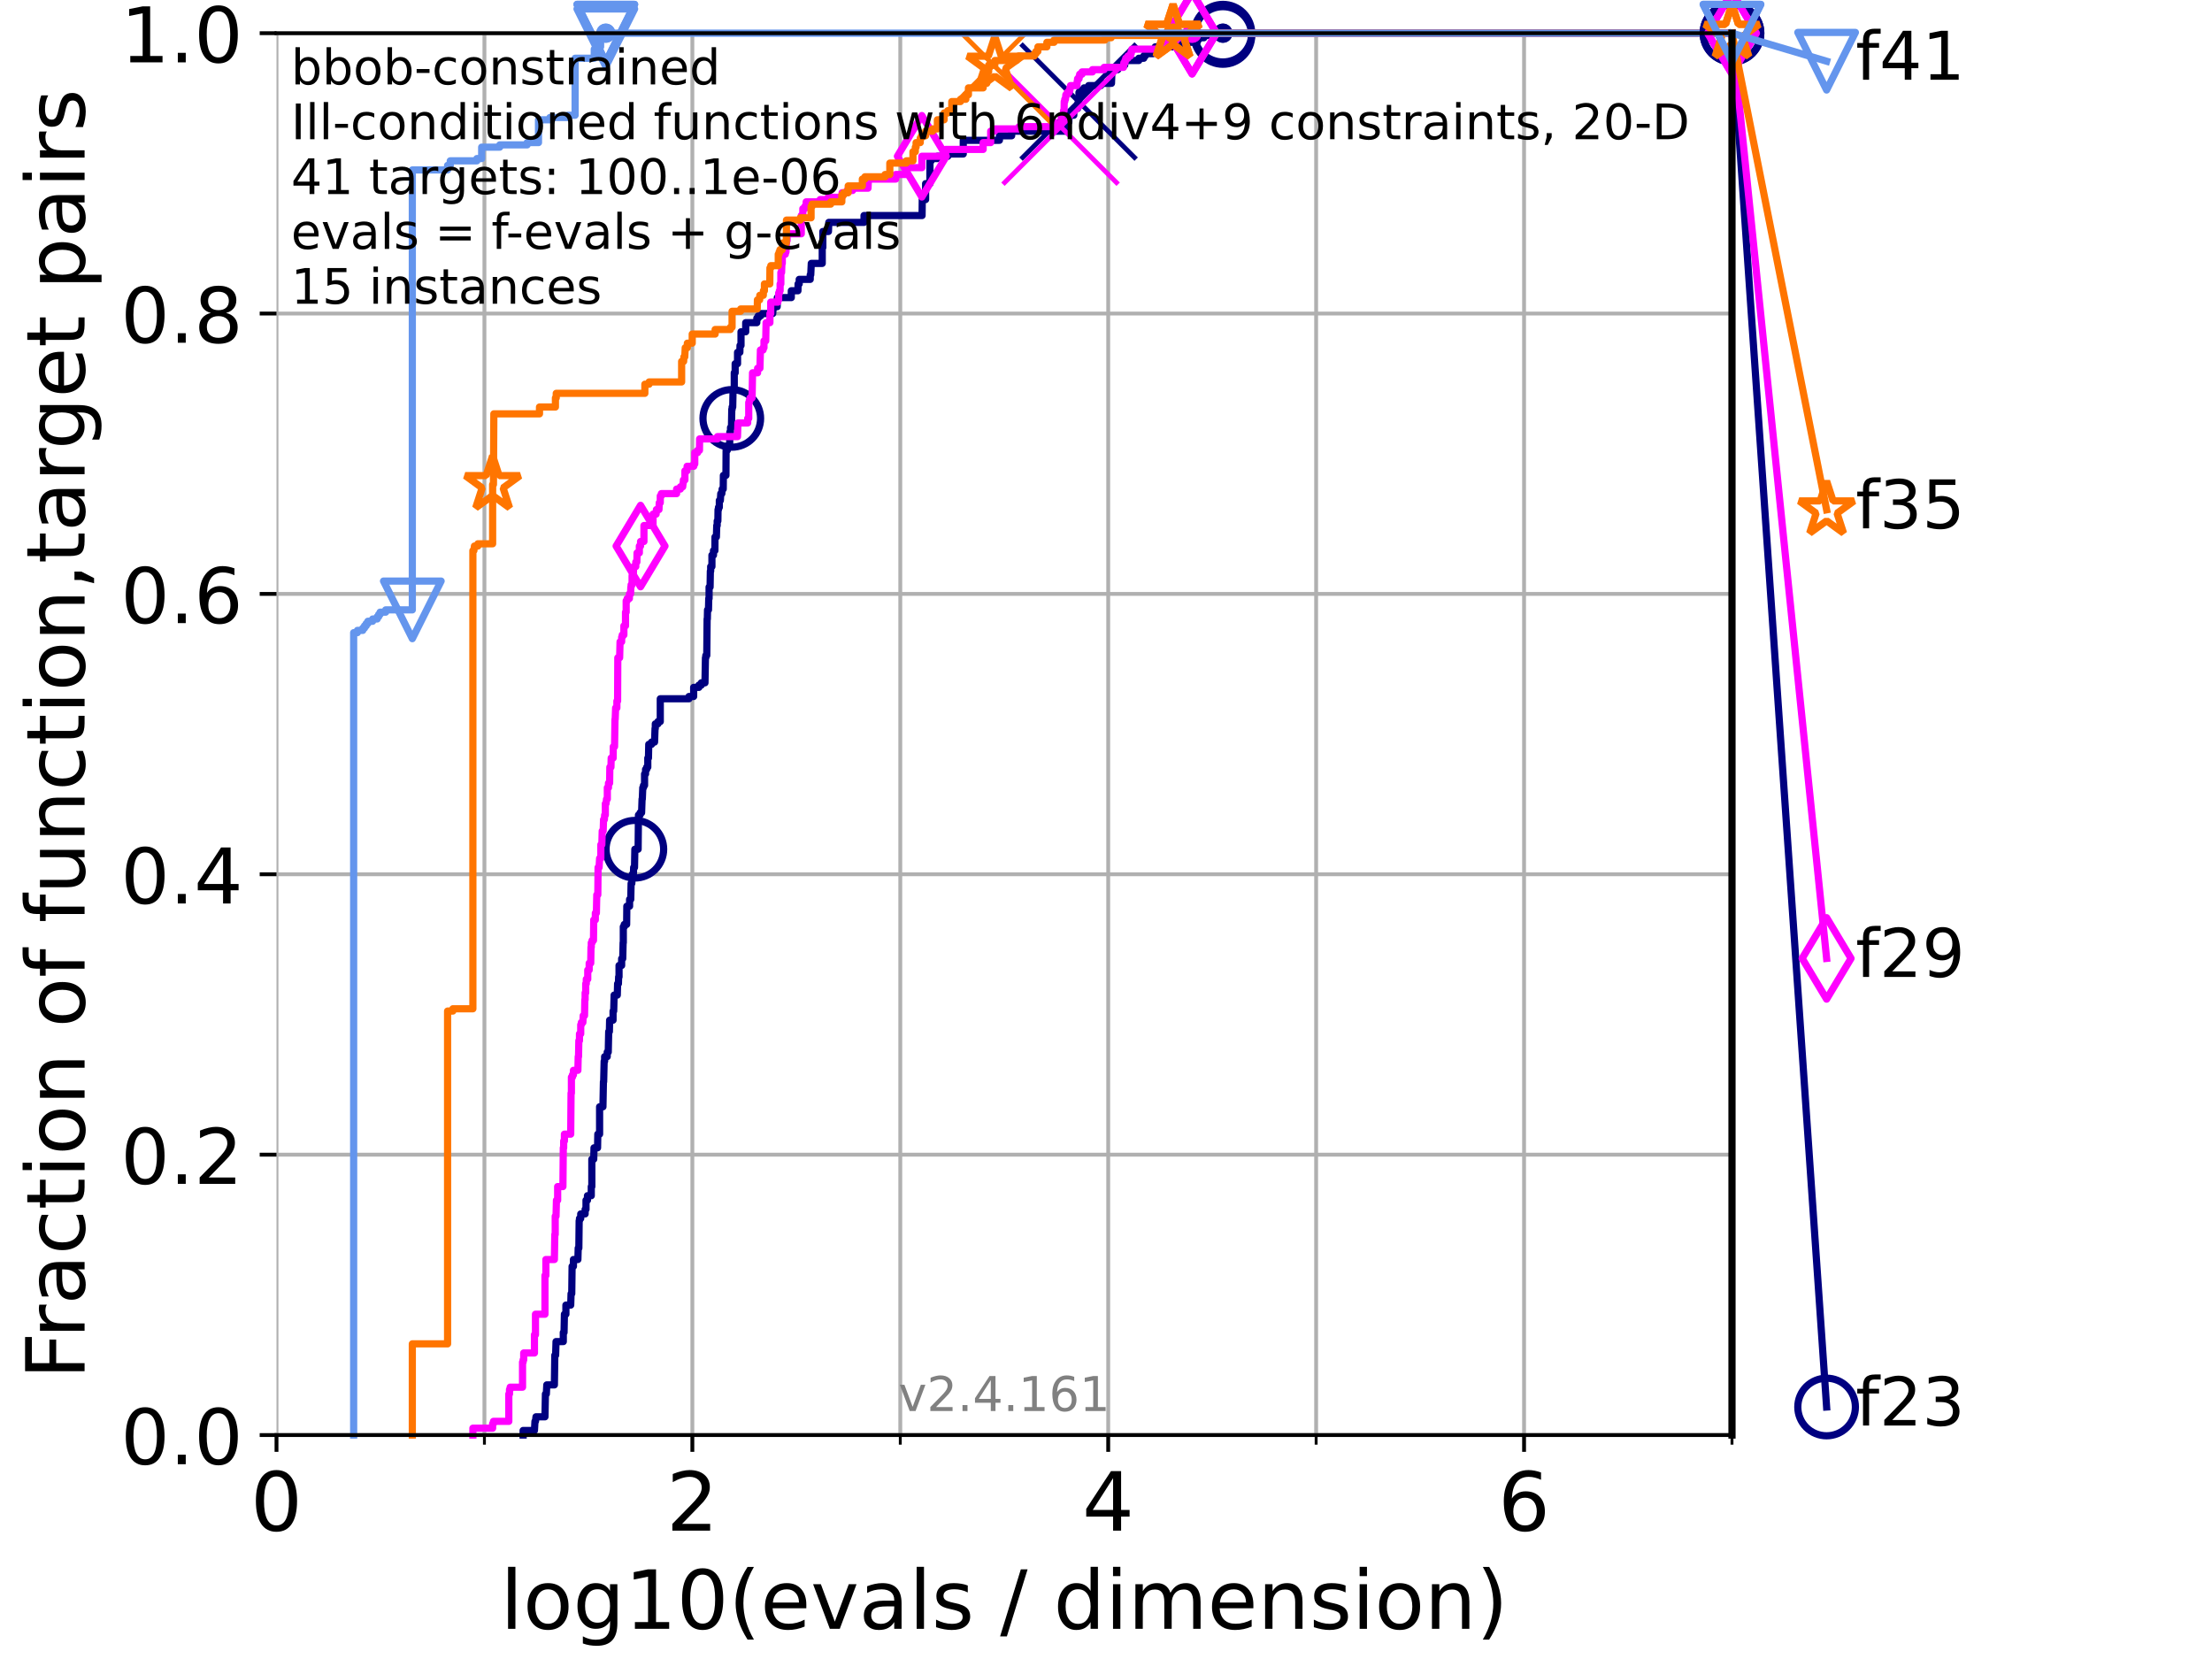 <?xml version="1.0" encoding="utf-8" standalone="no"?>
<!DOCTYPE svg PUBLIC "-//W3C//DTD SVG 1.1//EN"
  "http://www.w3.org/Graphics/SVG/1.1/DTD/svg11.dtd">
<!-- Created with matplotlib (https://matplotlib.org/) -->
<svg height="345.6pt" version="1.1" viewBox="0 0 460.8 345.6" width="460.8pt" xmlns="http://www.w3.org/2000/svg" xmlns:xlink="http://www.w3.org/1999/xlink">
 <defs>
  <style type="text/css">*{stroke-linecap:butt;stroke-linejoin:round;}</style>
 </defs>
 <g id="figure_1">
  <g id="patch_1">
   <path d="M 0 345.6 
L 460.8 345.6 
L 460.8 0 
L 0 0 
z
" style="fill:#ffffff;"/>
  </g>
  <g id="axes_1">
   <g id="patch_2">
    <path d="M 57.6 298.944 
L 360.806 298.944 
L 360.806 6.912 
L 57.6 6.912 
z
" style="fill:#ffffff;"/>
   </g>
   <g id="matplotlib.axis_1">
    <g id="xtick_1">
     <g id="line2d_1">
      <path clip-path="url(#pc9649819be)" d="M 57.6 298.944 
L 57.6 6.912 
" style="fill:none;stroke:#b0b0b0;stroke-linecap:square;stroke-width:0.8;"/>
     </g>
     <g id="line2d_2">
      <defs>
       <path d="M 0 0 
L 0 3.5 
" id="mc676981a34" style="stroke:#000000;stroke-width:0.8;"/>
      </defs>
      <g>
       <use style="stroke:#000000;stroke-width:0.8;" x="57.6" xlink:href="#mc676981a34" y="298.944"/>
      </g>
     </g>
     <g id="text_1">
      <!-- 0 -->
      <g transform="translate(52.192 318.861)scale(0.17 -0.17)">
       <defs>
        <path d="M 31.781 66.406 
Q 24.172 66.406 20.328 58.906 
Q 16.5 51.422 16.5 36.375 
Q 16.5 21.391 20.328 13.891 
Q 24.172 6.391 31.781 6.391 
Q 39.453 6.391 43.281 13.891 
Q 47.125 21.391 47.125 36.375 
Q 47.125 51.422 43.281 58.906 
Q 39.453 66.406 31.781 66.406 
z
M 31.781 74.219 
Q 44.047 74.219 50.516 64.516 
Q 56.984 54.828 56.984 36.375 
Q 56.984 17.969 50.516 8.266 
Q 44.047 -1.422 31.781 -1.422 
Q 19.531 -1.422 13.062 8.266 
Q 6.594 17.969 6.594 36.375 
Q 6.594 54.828 13.062 64.516 
Q 19.531 74.219 31.781 74.219 
z
" id="DejaVuSans-48"/>
       </defs>
       <use xlink:href="#DejaVuSans-48"/>
      </g>
     </g>
    </g>
    <g id="xtick_2">
     <g id="line2d_3">
      <path clip-path="url(#pc9649819be)" d="M 144.23 298.944 
L 144.23 6.912 
" style="fill:none;stroke:#b0b0b0;stroke-linecap:square;stroke-width:0.8;"/>
     </g>
     <g id="line2d_4">
      <g>
       <use style="stroke:#000000;stroke-width:0.8;" x="144.23" xlink:href="#mc676981a34" y="298.944"/>
      </g>
     </g>
     <g id="text_2">
      <!-- 2 -->
      <g transform="translate(138.822 318.861)scale(0.17 -0.17)">
       <defs>
        <path d="M 19.188 8.297 
L 53.609 8.297 
L 53.609 0 
L 7.328 0 
L 7.328 8.297 
Q 12.938 14.109 22.625 23.891 
Q 32.328 33.688 34.812 36.531 
Q 39.547 41.844 41.422 45.531 
Q 43.312 49.219 43.312 52.781 
Q 43.312 58.594 39.234 62.25 
Q 35.156 65.922 28.609 65.922 
Q 23.969 65.922 18.812 64.312 
Q 13.672 62.703 7.812 59.422 
L 7.812 69.391 
Q 13.766 71.781 18.938 73 
Q 24.125 74.219 28.422 74.219 
Q 39.75 74.219 46.484 68.547 
Q 53.219 62.891 53.219 53.422 
Q 53.219 48.922 51.531 44.891 
Q 49.859 40.875 45.406 35.406 
Q 44.188 33.984 37.641 27.219 
Q 31.109 20.453 19.188 8.297 
z
" id="DejaVuSans-50"/>
       </defs>
       <use xlink:href="#DejaVuSans-50"/>
      </g>
     </g>
    </g>
    <g id="xtick_3">
     <g id="line2d_5">
      <path clip-path="url(#pc9649819be)" d="M 230.861 298.944 
L 230.861 6.912 
" style="fill:none;stroke:#b0b0b0;stroke-linecap:square;stroke-width:0.8;"/>
     </g>
     <g id="line2d_6">
      <g>
       <use style="stroke:#000000;stroke-width:0.8;" x="230.861" xlink:href="#mc676981a34" y="298.944"/>
      </g>
     </g>
     <g id="text_3">
      <!-- 4 -->
      <g transform="translate(225.453 318.861)scale(0.17 -0.17)">
       <defs>
        <path d="M 37.797 64.312 
L 12.891 25.391 
L 37.797 25.391 
z
M 35.203 72.906 
L 47.609 72.906 
L 47.609 25.391 
L 58.016 25.391 
L 58.016 17.188 
L 47.609 17.188 
L 47.609 0 
L 37.797 0 
L 37.797 17.188 
L 4.891 17.188 
L 4.891 26.703 
z
" id="DejaVuSans-52"/>
       </defs>
       <use xlink:href="#DejaVuSans-52"/>
      </g>
     </g>
    </g>
    <g id="xtick_4">
     <g id="line2d_7">
      <path clip-path="url(#pc9649819be)" d="M 317.491 298.944 
L 317.491 6.912 
" style="fill:none;stroke:#b0b0b0;stroke-linecap:square;stroke-width:0.8;"/>
     </g>
     <g id="line2d_8">
      <g>
       <use style="stroke:#000000;stroke-width:0.8;" x="317.491" xlink:href="#mc676981a34" y="298.944"/>
      </g>
     </g>
     <g id="text_4">
      <!-- 6 -->
      <g transform="translate(312.083 318.861)scale(0.17 -0.17)">
       <defs>
        <path d="M 33.016 40.375 
Q 26.375 40.375 22.484 35.828 
Q 18.609 31.297 18.609 23.391 
Q 18.609 15.531 22.484 10.953 
Q 26.375 6.391 33.016 6.391 
Q 39.656 6.391 43.531 10.953 
Q 47.406 15.531 47.406 23.391 
Q 47.406 31.297 43.531 35.828 
Q 39.656 40.375 33.016 40.375 
z
M 52.594 71.297 
L 52.594 62.312 
Q 48.875 64.062 45.094 64.984 
Q 41.312 65.922 37.594 65.922 
Q 27.828 65.922 22.672 59.328 
Q 17.531 52.734 16.797 39.406 
Q 19.672 43.656 24.016 45.922 
Q 28.375 48.188 33.594 48.188 
Q 44.578 48.188 50.953 41.516 
Q 57.328 34.859 57.328 23.391 
Q 57.328 12.156 50.688 5.359 
Q 44.047 -1.422 33.016 -1.422 
Q 20.359 -1.422 13.672 8.266 
Q 6.984 17.969 6.984 36.375 
Q 6.984 53.656 15.188 63.938 
Q 23.391 74.219 37.203 74.219 
Q 40.922 74.219 44.703 73.484 
Q 48.484 72.75 52.594 71.297 
z
" id="DejaVuSans-54"/>
       </defs>
       <use xlink:href="#DejaVuSans-54"/>
      </g>
     </g>
    </g>
    <g id="xtick_5">
     <g id="line2d_9">
      <path clip-path="url(#pc9649819be)" d="M 100.915 298.944 
L 100.915 6.912 
" style="fill:none;stroke:#b0b0b0;stroke-linecap:square;stroke-width:0.8;"/>
     </g>
     <g id="line2d_10">
      <defs>
       <path d="M 0 0 
L 0 2 
" id="m857944d2c5" style="stroke:#000000;stroke-width:0.6;"/>
      </defs>
      <g>
       <use style="stroke:#000000;stroke-width:0.6;" x="100.915" xlink:href="#m857944d2c5" y="298.944"/>
      </g>
     </g>
    </g>
    <g id="xtick_6">
     <g id="line2d_11">
      <path clip-path="url(#pc9649819be)" d="M 187.546 298.944 
L 187.546 6.912 
" style="fill:none;stroke:#b0b0b0;stroke-linecap:square;stroke-width:0.8;"/>
     </g>
     <g id="line2d_12">
      <g>
       <use style="stroke:#000000;stroke-width:0.6;" x="187.546" xlink:href="#m857944d2c5" y="298.944"/>
      </g>
     </g>
    </g>
    <g id="xtick_7">
     <g id="line2d_13">
      <path clip-path="url(#pc9649819be)" d="M 274.176 298.944 
L 274.176 6.912 
" style="fill:none;stroke:#b0b0b0;stroke-linecap:square;stroke-width:0.8;"/>
     </g>
     <g id="line2d_14">
      <g>
       <use style="stroke:#000000;stroke-width:0.6;" x="274.176" xlink:href="#m857944d2c5" y="298.944"/>
      </g>
     </g>
    </g>
    <g id="xtick_8">
     <g id="line2d_15">
      <path clip-path="url(#pc9649819be)" d="M 360.806 298.944 
L 360.806 6.912 
" style="fill:none;stroke:#b0b0b0;stroke-linecap:square;stroke-width:0.8;"/>
     </g>
     <g id="line2d_16">
      <g>
       <use style="stroke:#000000;stroke-width:0.6;" x="360.806" xlink:href="#m857944d2c5" y="298.944"/>
      </g>
     </g>
    </g>
    <g id="text_5">
     <!-- log10(evals / dimension) -->
     <g transform="translate(104.239 339.314)scale(0.17 -0.17)">
      <defs>
       <path d="M 9.422 75.984 
L 18.406 75.984 
L 18.406 0 
L 9.422 0 
z
" id="DejaVuSans-108"/>
       <path d="M 30.609 48.391 
Q 23.391 48.391 19.188 42.75 
Q 14.984 37.109 14.984 27.297 
Q 14.984 17.484 19.156 11.844 
Q 23.344 6.203 30.609 6.203 
Q 37.797 6.203 41.984 11.859 
Q 46.188 17.531 46.188 27.297 
Q 46.188 37.016 41.984 42.703 
Q 37.797 48.391 30.609 48.391 
z
M 30.609 56 
Q 42.328 56 49.016 48.375 
Q 55.719 40.766 55.719 27.297 
Q 55.719 13.875 49.016 6.219 
Q 42.328 -1.422 30.609 -1.422 
Q 18.844 -1.422 12.172 6.219 
Q 5.516 13.875 5.516 27.297 
Q 5.516 40.766 12.172 48.375 
Q 18.844 56 30.609 56 
z
" id="DejaVuSans-111"/>
       <path d="M 45.406 27.984 
Q 45.406 37.75 41.375 43.109 
Q 37.359 48.484 30.078 48.484 
Q 22.859 48.484 18.828 43.109 
Q 14.797 37.75 14.797 27.984 
Q 14.797 18.266 18.828 12.891 
Q 22.859 7.516 30.078 7.516 
Q 37.359 7.516 41.375 12.891 
Q 45.406 18.266 45.406 27.984 
z
M 54.391 6.781 
Q 54.391 -7.172 48.188 -13.984 
Q 42 -20.797 29.203 -20.797 
Q 24.469 -20.797 20.266 -20.094 
Q 16.062 -19.391 12.109 -17.922 
L 12.109 -9.188 
Q 16.062 -11.328 19.922 -12.344 
Q 23.781 -13.375 27.781 -13.375 
Q 36.625 -13.375 41.016 -8.766 
Q 45.406 -4.156 45.406 5.172 
L 45.406 9.625 
Q 42.625 4.781 38.281 2.391 
Q 33.938 0 27.875 0 
Q 17.828 0 11.672 7.656 
Q 5.516 15.328 5.516 27.984 
Q 5.516 40.672 11.672 48.328 
Q 17.828 56 27.875 56 
Q 33.938 56 38.281 53.609 
Q 42.625 51.219 45.406 46.391 
L 45.406 54.688 
L 54.391 54.688 
z
" id="DejaVuSans-103"/>
       <path d="M 12.406 8.297 
L 28.516 8.297 
L 28.516 63.922 
L 10.984 60.406 
L 10.984 69.391 
L 28.422 72.906 
L 38.281 72.906 
L 38.281 8.297 
L 54.391 8.297 
L 54.391 0 
L 12.406 0 
z
" id="DejaVuSans-49"/>
       <path d="M 31 75.875 
Q 24.469 64.656 21.281 53.656 
Q 18.109 42.672 18.109 31.391 
Q 18.109 20.125 21.312 9.062 
Q 24.516 -2 31 -13.188 
L 23.188 -13.188 
Q 15.875 -1.703 12.234 9.375 
Q 8.594 20.453 8.594 31.391 
Q 8.594 42.281 12.203 53.312 
Q 15.828 64.359 23.188 75.875 
z
" id="DejaVuSans-40"/>
       <path d="M 56.203 29.594 
L 56.203 25.203 
L 14.891 25.203 
Q 15.484 15.922 20.484 11.062 
Q 25.484 6.203 34.422 6.203 
Q 39.594 6.203 44.453 7.469 
Q 49.312 8.734 54.109 11.281 
L 54.109 2.781 
Q 49.266 0.734 44.188 -0.344 
Q 39.109 -1.422 33.891 -1.422 
Q 20.797 -1.422 13.156 6.188 
Q 5.516 13.812 5.516 26.812 
Q 5.516 40.234 12.766 48.109 
Q 20.016 56 32.328 56 
Q 43.359 56 49.781 48.891 
Q 56.203 41.797 56.203 29.594 
z
M 47.219 32.234 
Q 47.125 39.594 43.094 43.984 
Q 39.062 48.391 32.422 48.391 
Q 24.906 48.391 20.391 44.141 
Q 15.875 39.891 15.188 32.172 
z
" id="DejaVuSans-101"/>
       <path d="M 2.984 54.688 
L 12.5 54.688 
L 29.594 8.797 
L 46.688 54.688 
L 56.203 54.688 
L 35.688 0 
L 23.484 0 
z
" id="DejaVuSans-118"/>
       <path d="M 34.281 27.484 
Q 23.391 27.484 19.188 25 
Q 14.984 22.516 14.984 16.5 
Q 14.984 11.719 18.141 8.906 
Q 21.297 6.109 26.703 6.109 
Q 34.188 6.109 38.703 11.406 
Q 43.219 16.703 43.219 25.484 
L 43.219 27.484 
z
M 52.203 31.203 
L 52.203 0 
L 43.219 0 
L 43.219 8.297 
Q 40.141 3.328 35.547 0.953 
Q 30.953 -1.422 24.312 -1.422 
Q 15.922 -1.422 10.953 3.297 
Q 6 8.016 6 15.922 
Q 6 25.141 12.172 29.828 
Q 18.359 34.516 30.609 34.516 
L 43.219 34.516 
L 43.219 35.406 
Q 43.219 41.609 39.141 45 
Q 35.062 48.391 27.688 48.391 
Q 23 48.391 18.547 47.266 
Q 14.109 46.141 10.016 43.891 
L 10.016 52.203 
Q 14.938 54.109 19.578 55.047 
Q 24.219 56 28.609 56 
Q 40.484 56 46.344 49.844 
Q 52.203 43.703 52.203 31.203 
z
" id="DejaVuSans-97"/>
       <path d="M 44.281 53.078 
L 44.281 44.578 
Q 40.484 46.531 36.375 47.5 
Q 32.281 48.484 27.875 48.484 
Q 21.188 48.484 17.844 46.438 
Q 14.5 44.391 14.5 40.281 
Q 14.5 37.156 16.891 35.375 
Q 19.281 33.594 26.516 31.984 
L 29.594 31.297 
Q 39.156 29.25 43.188 25.516 
Q 47.219 21.781 47.219 15.094 
Q 47.219 7.469 41.188 3.016 
Q 35.156 -1.422 24.609 -1.422 
Q 20.219 -1.422 15.453 -0.562 
Q 10.688 0.297 5.422 2 
L 5.422 11.281 
Q 10.406 8.688 15.234 7.391 
Q 20.062 6.109 24.812 6.109 
Q 31.156 6.109 34.562 8.281 
Q 37.984 10.453 37.984 14.406 
Q 37.984 18.062 35.516 20.016 
Q 33.062 21.969 24.703 23.781 
L 21.578 24.516 
Q 13.234 26.266 9.516 29.906 
Q 5.812 33.547 5.812 39.891 
Q 5.812 47.609 11.281 51.797 
Q 16.75 56 26.812 56 
Q 31.781 56 36.172 55.266 
Q 40.578 54.547 44.281 53.078 
z
" id="DejaVuSans-115"/>
       <path id="DejaVuSans-32"/>
       <path d="M 25.391 72.906 
L 33.688 72.906 
L 8.297 -9.281 
L 0 -9.281 
z
" id="DejaVuSans-47"/>
       <path d="M 45.406 46.391 
L 45.406 75.984 
L 54.391 75.984 
L 54.391 0 
L 45.406 0 
L 45.406 8.203 
Q 42.578 3.328 38.25 0.953 
Q 33.938 -1.422 27.875 -1.422 
Q 17.969 -1.422 11.734 6.484 
Q 5.516 14.406 5.516 27.297 
Q 5.516 40.188 11.734 48.094 
Q 17.969 56 27.875 56 
Q 33.938 56 38.25 53.625 
Q 42.578 51.266 45.406 46.391 
z
M 14.797 27.297 
Q 14.797 17.391 18.875 11.75 
Q 22.953 6.109 30.078 6.109 
Q 37.203 6.109 41.297 11.75 
Q 45.406 17.391 45.406 27.297 
Q 45.406 37.203 41.297 42.844 
Q 37.203 48.484 30.078 48.484 
Q 22.953 48.484 18.875 42.844 
Q 14.797 37.203 14.797 27.297 
z
" id="DejaVuSans-100"/>
       <path d="M 9.422 54.688 
L 18.406 54.688 
L 18.406 0 
L 9.422 0 
z
M 9.422 75.984 
L 18.406 75.984 
L 18.406 64.594 
L 9.422 64.594 
z
" id="DejaVuSans-105"/>
       <path d="M 52 44.188 
Q 55.375 50.25 60.062 53.125 
Q 64.75 56 71.094 56 
Q 79.641 56 84.281 50.016 
Q 88.922 44.047 88.922 33.016 
L 88.922 0 
L 79.891 0 
L 79.891 32.719 
Q 79.891 40.578 77.094 44.375 
Q 74.312 48.188 68.609 48.188 
Q 61.625 48.188 57.562 43.547 
Q 53.516 38.922 53.516 30.906 
L 53.516 0 
L 44.484 0 
L 44.484 32.719 
Q 44.484 40.625 41.703 44.406 
Q 38.922 48.188 33.109 48.188 
Q 26.219 48.188 22.156 43.531 
Q 18.109 38.875 18.109 30.906 
L 18.109 0 
L 9.078 0 
L 9.078 54.688 
L 18.109 54.688 
L 18.109 46.188 
Q 21.188 51.219 25.484 53.609 
Q 29.781 56 35.688 56 
Q 41.656 56 45.828 52.969 
Q 50 49.953 52 44.188 
z
" id="DejaVuSans-109"/>
       <path d="M 54.891 33.016 
L 54.891 0 
L 45.906 0 
L 45.906 32.719 
Q 45.906 40.484 42.875 44.328 
Q 39.844 48.188 33.797 48.188 
Q 26.516 48.188 22.312 43.547 
Q 18.109 38.922 18.109 30.906 
L 18.109 0 
L 9.078 0 
L 9.078 54.688 
L 18.109 54.688 
L 18.109 46.188 
Q 21.344 51.125 25.703 53.562 
Q 30.078 56 35.797 56 
Q 45.219 56 50.047 50.172 
Q 54.891 44.344 54.891 33.016 
z
" id="DejaVuSans-110"/>
       <path d="M 8.016 75.875 
L 15.828 75.875 
Q 23.141 64.359 26.781 53.312 
Q 30.422 42.281 30.422 31.391 
Q 30.422 20.453 26.781 9.375 
Q 23.141 -1.703 15.828 -13.188 
L 8.016 -13.188 
Q 14.5 -2 17.703 9.062 
Q 20.906 20.125 20.906 31.391 
Q 20.906 42.672 17.703 53.656 
Q 14.5 64.656 8.016 75.875 
z
" id="DejaVuSans-41"/>
      </defs>
      <use xlink:href="#DejaVuSans-108"/>
      <use x="27.783" xlink:href="#DejaVuSans-111"/>
      <use x="88.965" xlink:href="#DejaVuSans-103"/>
      <use x="152.441" xlink:href="#DejaVuSans-49"/>
      <use x="216.064" xlink:href="#DejaVuSans-48"/>
      <use x="279.688" xlink:href="#DejaVuSans-40"/>
      <use x="318.701" xlink:href="#DejaVuSans-101"/>
      <use x="380.225" xlink:href="#DejaVuSans-118"/>
      <use x="439.404" xlink:href="#DejaVuSans-97"/>
      <use x="500.684" xlink:href="#DejaVuSans-108"/>
      <use x="528.467" xlink:href="#DejaVuSans-115"/>
      <use x="580.566" xlink:href="#DejaVuSans-32"/>
      <use x="612.354" xlink:href="#DejaVuSans-47"/>
      <use x="646.045" xlink:href="#DejaVuSans-32"/>
      <use x="677.832" xlink:href="#DejaVuSans-100"/>
      <use x="741.309" xlink:href="#DejaVuSans-105"/>
      <use x="769.092" xlink:href="#DejaVuSans-109"/>
      <use x="866.504" xlink:href="#DejaVuSans-101"/>
      <use x="928.027" xlink:href="#DejaVuSans-110"/>
      <use x="991.406" xlink:href="#DejaVuSans-115"/>
      <use x="1043.506" xlink:href="#DejaVuSans-105"/>
      <use x="1071.289" xlink:href="#DejaVuSans-111"/>
      <use x="1132.471" xlink:href="#DejaVuSans-110"/>
      <use x="1195.85" xlink:href="#DejaVuSans-41"/>
     </g>
    </g>
   </g>
   <g id="matplotlib.axis_2">
    <g id="ytick_1">
     <g id="line2d_17">
      <path clip-path="url(#pc9649819be)" d="M 57.6 298.944 
L 360.806 298.944 
" style="fill:none;stroke:#b0b0b0;stroke-linecap:square;stroke-width:0.8;"/>
     </g>
     <g id="line2d_18">
      <defs>
       <path d="M 0 0 
L -3.5 0 
" id="m7eee0a92ef" style="stroke:#000000;stroke-width:0.8;"/>
      </defs>
      <g>
       <use style="stroke:#000000;stroke-width:0.8;" x="57.6" xlink:href="#m7eee0a92ef" y="298.944"/>
      </g>
     </g>
     <g id="text_6">
      <!-- 0.0 -->
      <g transform="translate(25.155 305.023)scale(0.16 -0.16)">
       <defs>
        <path d="M 10.688 12.406 
L 21 12.406 
L 21 0 
L 10.688 0 
z
" id="DejaVuSans-46"/>
       </defs>
       <use xlink:href="#DejaVuSans-48"/>
       <use x="63.623" xlink:href="#DejaVuSans-46"/>
       <use x="95.41" xlink:href="#DejaVuSans-48"/>
      </g>
     </g>
    </g>
    <g id="ytick_2">
     <g id="line2d_19">
      <path clip-path="url(#pc9649819be)" d="M 57.6 240.538 
L 360.806 240.538 
" style="fill:none;stroke:#b0b0b0;stroke-linecap:square;stroke-width:0.8;"/>
     </g>
     <g id="line2d_20">
      <g>
       <use style="stroke:#000000;stroke-width:0.8;" x="57.6" xlink:href="#m7eee0a92ef" y="240.538"/>
      </g>
     </g>
     <g id="text_7">
      <!-- 0.2 -->
      <g transform="translate(25.155 246.616)scale(0.16 -0.16)">
       <use xlink:href="#DejaVuSans-48"/>
       <use x="63.623" xlink:href="#DejaVuSans-46"/>
       <use x="95.41" xlink:href="#DejaVuSans-50"/>
      </g>
     </g>
    </g>
    <g id="ytick_3">
     <g id="line2d_21">
      <path clip-path="url(#pc9649819be)" d="M 57.6 182.131 
L 360.806 182.131 
" style="fill:none;stroke:#b0b0b0;stroke-linecap:square;stroke-width:0.8;"/>
     </g>
     <g id="line2d_22">
      <g>
       <use style="stroke:#000000;stroke-width:0.8;" x="57.6" xlink:href="#m7eee0a92ef" y="182.131"/>
      </g>
     </g>
     <g id="text_8">
      <!-- 0.4 -->
      <g transform="translate(25.155 188.21)scale(0.16 -0.16)">
       <use xlink:href="#DejaVuSans-48"/>
       <use x="63.623" xlink:href="#DejaVuSans-46"/>
       <use x="95.41" xlink:href="#DejaVuSans-52"/>
      </g>
     </g>
    </g>
    <g id="ytick_4">
     <g id="line2d_23">
      <path clip-path="url(#pc9649819be)" d="M 57.6 123.725 
L 360.806 123.725 
" style="fill:none;stroke:#b0b0b0;stroke-linecap:square;stroke-width:0.8;"/>
     </g>
     <g id="line2d_24">
      <g>
       <use style="stroke:#000000;stroke-width:0.8;" x="57.6" xlink:href="#m7eee0a92ef" y="123.725"/>
      </g>
     </g>
     <g id="text_9">
      <!-- 0.6 -->
      <g transform="translate(25.155 129.804)scale(0.16 -0.16)">
       <use xlink:href="#DejaVuSans-48"/>
       <use x="63.623" xlink:href="#DejaVuSans-46"/>
       <use x="95.41" xlink:href="#DejaVuSans-54"/>
      </g>
     </g>
    </g>
    <g id="ytick_5">
     <g id="line2d_25">
      <path clip-path="url(#pc9649819be)" d="M 57.6 65.318 
L 360.806 65.318 
" style="fill:none;stroke:#b0b0b0;stroke-linecap:square;stroke-width:0.8;"/>
     </g>
     <g id="line2d_26">
      <g>
       <use style="stroke:#000000;stroke-width:0.8;" x="57.6" xlink:href="#m7eee0a92ef" y="65.318"/>
      </g>
     </g>
     <g id="text_10">
      <!-- 0.8 -->
      <g transform="translate(25.155 71.397)scale(0.16 -0.16)">
       <defs>
        <path d="M 31.781 34.625 
Q 24.75 34.625 20.719 30.859 
Q 16.703 27.094 16.703 20.516 
Q 16.703 13.922 20.719 10.156 
Q 24.75 6.391 31.781 6.391 
Q 38.812 6.391 42.859 10.172 
Q 46.922 13.969 46.922 20.516 
Q 46.922 27.094 42.891 30.859 
Q 38.875 34.625 31.781 34.625 
z
M 21.922 38.812 
Q 15.578 40.375 12.031 44.719 
Q 8.5 49.078 8.5 55.328 
Q 8.5 64.062 14.719 69.141 
Q 20.953 74.219 31.781 74.219 
Q 42.672 74.219 48.875 69.141 
Q 55.078 64.062 55.078 55.328 
Q 55.078 49.078 51.531 44.719 
Q 48 40.375 41.703 38.812 
Q 48.828 37.156 52.797 32.312 
Q 56.781 27.484 56.781 20.516 
Q 56.781 9.906 50.312 4.234 
Q 43.844 -1.422 31.781 -1.422 
Q 19.734 -1.422 13.25 4.234 
Q 6.781 9.906 6.781 20.516 
Q 6.781 27.484 10.781 32.312 
Q 14.797 37.156 21.922 38.812 
z
M 18.312 54.391 
Q 18.312 48.734 21.844 45.562 
Q 25.391 42.391 31.781 42.391 
Q 38.141 42.391 41.719 45.562 
Q 45.312 48.734 45.312 54.391 
Q 45.312 60.062 41.719 63.234 
Q 38.141 66.406 31.781 66.406 
Q 25.391 66.406 21.844 63.234 
Q 18.312 60.062 18.312 54.391 
z
" id="DejaVuSans-56"/>
       </defs>
       <use xlink:href="#DejaVuSans-48"/>
       <use x="63.623" xlink:href="#DejaVuSans-46"/>
       <use x="95.41" xlink:href="#DejaVuSans-56"/>
      </g>
     </g>
    </g>
    <g id="ytick_6">
     <g id="line2d_27">
      <path clip-path="url(#pc9649819be)" d="M 57.6 6.912 
L 360.806 6.912 
" style="fill:none;stroke:#b0b0b0;stroke-linecap:square;stroke-width:0.8;"/>
     </g>
     <g id="line2d_28">
      <g>
       <use style="stroke:#000000;stroke-width:0.8;" x="57.6" xlink:href="#m7eee0a92ef" y="6.912"/>
      </g>
     </g>
     <g id="text_11">
      <!-- 1.0 -->
      <g transform="translate(25.155 12.991)scale(0.16 -0.16)">
       <use xlink:href="#DejaVuSans-49"/>
       <use x="63.623" xlink:href="#DejaVuSans-46"/>
       <use x="95.41" xlink:href="#DejaVuSans-48"/>
      </g>
     </g>
    </g>
    <g id="text_12">
     <!-- Fraction of function,target pairs -->
     <g transform="translate(17.62 287.313)rotate(-90)scale(0.17 -0.17)">
      <defs>
       <path d="M 9.812 72.906 
L 51.703 72.906 
L 51.703 64.594 
L 19.672 64.594 
L 19.672 43.109 
L 48.578 43.109 
L 48.578 34.812 
L 19.672 34.812 
L 19.672 0 
L 9.812 0 
z
" id="DejaVuSans-70"/>
       <path d="M 41.109 46.297 
Q 39.594 47.172 37.812 47.578 
Q 36.031 48 33.891 48 
Q 26.266 48 22.188 43.047 
Q 18.109 38.094 18.109 28.812 
L 18.109 0 
L 9.078 0 
L 9.078 54.688 
L 18.109 54.688 
L 18.109 46.188 
Q 20.953 51.172 25.484 53.578 
Q 30.031 56 36.531 56 
Q 37.453 56 38.578 55.875 
Q 39.703 55.766 41.062 55.516 
z
" id="DejaVuSans-114"/>
       <path d="M 48.781 52.594 
L 48.781 44.188 
Q 44.969 46.297 41.141 47.344 
Q 37.312 48.391 33.406 48.391 
Q 24.656 48.391 19.812 42.844 
Q 14.984 37.312 14.984 27.297 
Q 14.984 17.281 19.812 11.734 
Q 24.656 6.203 33.406 6.203 
Q 37.312 6.203 41.141 7.25 
Q 44.969 8.297 48.781 10.406 
L 48.781 2.094 
Q 45.016 0.344 40.984 -0.531 
Q 36.969 -1.422 32.422 -1.422 
Q 20.062 -1.422 12.781 6.344 
Q 5.516 14.109 5.516 27.297 
Q 5.516 40.672 12.859 48.328 
Q 20.219 56 33.016 56 
Q 37.156 56 41.109 55.141 
Q 45.062 54.297 48.781 52.594 
z
" id="DejaVuSans-99"/>
       <path d="M 18.312 70.219 
L 18.312 54.688 
L 36.812 54.688 
L 36.812 47.703 
L 18.312 47.703 
L 18.312 18.016 
Q 18.312 11.328 20.141 9.422 
Q 21.969 7.516 27.594 7.516 
L 36.812 7.516 
L 36.812 0 
L 27.594 0 
Q 17.188 0 13.234 3.875 
Q 9.281 7.766 9.281 18.016 
L 9.281 47.703 
L 2.688 47.703 
L 2.688 54.688 
L 9.281 54.688 
L 9.281 70.219 
z
" id="DejaVuSans-116"/>
       <path d="M 37.109 75.984 
L 37.109 68.5 
L 28.516 68.5 
Q 23.688 68.5 21.797 66.547 
Q 19.922 64.594 19.922 59.516 
L 19.922 54.688 
L 34.719 54.688 
L 34.719 47.703 
L 19.922 47.703 
L 19.922 0 
L 10.891 0 
L 10.891 47.703 
L 2.297 47.703 
L 2.297 54.688 
L 10.891 54.688 
L 10.891 58.5 
Q 10.891 67.625 15.141 71.797 
Q 19.391 75.984 28.609 75.984 
z
" id="DejaVuSans-102"/>
       <path d="M 8.5 21.578 
L 8.5 54.688 
L 17.484 54.688 
L 17.484 21.922 
Q 17.484 14.156 20.5 10.266 
Q 23.531 6.391 29.594 6.391 
Q 36.859 6.391 41.078 11.031 
Q 45.312 15.672 45.312 23.688 
L 45.312 54.688 
L 54.297 54.688 
L 54.297 0 
L 45.312 0 
L 45.312 8.406 
Q 42.047 3.422 37.719 1 
Q 33.406 -1.422 27.688 -1.422 
Q 18.266 -1.422 13.375 4.438 
Q 8.5 10.297 8.5 21.578 
z
M 31.109 56 
z
" id="DejaVuSans-117"/>
       <path d="M 11.719 12.406 
L 22.016 12.406 
L 22.016 4 
L 14.016 -11.625 
L 7.719 -11.625 
L 11.719 4 
z
" id="DejaVuSans-44"/>
       <path d="M 18.109 8.203 
L 18.109 -20.797 
L 9.078 -20.797 
L 9.078 54.688 
L 18.109 54.688 
L 18.109 46.391 
Q 20.953 51.266 25.266 53.625 
Q 29.594 56 35.594 56 
Q 45.562 56 51.781 48.094 
Q 58.016 40.188 58.016 27.297 
Q 58.016 14.406 51.781 6.484 
Q 45.562 -1.422 35.594 -1.422 
Q 29.594 -1.422 25.266 0.953 
Q 20.953 3.328 18.109 8.203 
z
M 48.688 27.297 
Q 48.688 37.203 44.609 42.844 
Q 40.531 48.484 33.406 48.484 
Q 26.266 48.484 22.188 42.844 
Q 18.109 37.203 18.109 27.297 
Q 18.109 17.391 22.188 11.75 
Q 26.266 6.109 33.406 6.109 
Q 40.531 6.109 44.609 11.75 
Q 48.688 17.391 48.688 27.297 
z
" id="DejaVuSans-112"/>
      </defs>
      <use xlink:href="#DejaVuSans-70"/>
      <use x="50.27" xlink:href="#DejaVuSans-114"/>
      <use x="91.383" xlink:href="#DejaVuSans-97"/>
      <use x="152.662" xlink:href="#DejaVuSans-99"/>
      <use x="207.643" xlink:href="#DejaVuSans-116"/>
      <use x="246.852" xlink:href="#DejaVuSans-105"/>
      <use x="274.635" xlink:href="#DejaVuSans-111"/>
      <use x="335.816" xlink:href="#DejaVuSans-110"/>
      <use x="399.195" xlink:href="#DejaVuSans-32"/>
      <use x="430.982" xlink:href="#DejaVuSans-111"/>
      <use x="492.164" xlink:href="#DejaVuSans-102"/>
      <use x="527.369" xlink:href="#DejaVuSans-32"/>
      <use x="559.156" xlink:href="#DejaVuSans-102"/>
      <use x="594.361" xlink:href="#DejaVuSans-117"/>
      <use x="657.74" xlink:href="#DejaVuSans-110"/>
      <use x="721.119" xlink:href="#DejaVuSans-99"/>
      <use x="776.1" xlink:href="#DejaVuSans-116"/>
      <use x="815.309" xlink:href="#DejaVuSans-105"/>
      <use x="843.092" xlink:href="#DejaVuSans-111"/>
      <use x="904.273" xlink:href="#DejaVuSans-110"/>
      <use x="967.652" xlink:href="#DejaVuSans-44"/>
      <use x="999.439" xlink:href="#DejaVuSans-116"/>
      <use x="1038.648" xlink:href="#DejaVuSans-97"/>
      <use x="1099.928" xlink:href="#DejaVuSans-114"/>
      <use x="1139.291" xlink:href="#DejaVuSans-103"/>
      <use x="1202.768" xlink:href="#DejaVuSans-101"/>
      <use x="1264.291" xlink:href="#DejaVuSans-116"/>
      <use x="1303.5" xlink:href="#DejaVuSans-32"/>
      <use x="1335.287" xlink:href="#DejaVuSans-112"/>
      <use x="1398.764" xlink:href="#DejaVuSans-97"/>
      <use x="1460.043" xlink:href="#DejaVuSans-105"/>
      <use x="1487.826" xlink:href="#DejaVuSans-114"/>
      <use x="1528.939" xlink:href="#DejaVuSans-115"/>
     </g>
    </g>
   </g>
   <g id="line2d_29">
    <defs>
     <path d="M 0 1.5 
C 0.398 1.5 0.779 1.342 1.061 1.061 
C 1.342 0.779 1.5 0.398 1.5 0 
C 1.5 -0.398 1.342 -0.779 1.061 -1.061 
C 0.779 -1.342 0.398 -1.5 0 -1.5 
C -0.398 -1.5 -0.779 -1.342 -1.061 -1.061 
C -1.342 -0.779 -1.5 -0.398 -1.5 0 
C -1.5 0.398 -1.342 0.779 -1.061 1.061 
C -0.779 1.342 -0.398 1.5 0 1.5 
z
" id="mb94a06fcbd" style="stroke:#000080;"/>
    </defs>
    <g>
     <use style="fill:#000080;stroke:#000080;" x="254.754" xlink:href="#mb94a06fcbd" y="6.912"/>
     <use style="fill:#000080;stroke:#000080;" x="254.754" xlink:href="#mb94a06fcbd" y="6.912"/>
    </g>
   </g>
   <g id="line2d_30">
    <path d="M 108.977 298.944 
L 108.977 297.994 
L 111.335 297.994 
L 111.442 296.095 
L 111.55 296.095 
L 111.656 295.145 
L 113.526 295.145 
L 113.622 290.397 
L 113.813 290.397 
L 113.907 288.497 
L 115.489 288.497 
L 115.576 282.324 
L 115.747 282.324 
L 115.833 279.475 
L 117.345 279.475 
L 117.345 277.576 
L 117.501 277.576 
L 117.579 273.777 
L 117.887 273.777 
L 117.887 271.878 
L 118.89 271.878 
L 118.962 269.503 
L 119.106 269.503 
L 119.177 263.805 
L 119.46 263.805 
L 119.46 262.381 
L 120.384 262.381 
L 120.451 260.006 
L 120.584 260.006 
L 120.65 254.308 
L 120.716 254.308 
L 120.716 253.833 
L 120.976 253.833 
L 120.976 252.884 
L 121.893 252.884 
L 121.893 251.934 
L 122.077 251.934 
L 122.077 250.035 
L 122.38 250.035 
L 122.38 249.085 
L 123.174 249.085 
L 123.174 247.185 
L 123.289 247.185 
L 123.289 241.487 
L 123.686 241.487 
L 123.742 239.113 
L 124.482 239.113 
L 124.535 236.264 
L 124.907 236.264 
L 124.907 230.566 
L 125.603 230.566 
L 125.704 225.342 
L 125.754 225.342 
L 125.855 221.069 
L 125.954 221.069 
L 125.954 220.119 
L 126.493 220.119 
L 126.493 219.169 
L 126.709 219.169 
L 126.804 214.896 
L 126.946 214.896 
L 126.994 212.522 
L 127.709 212.522 
L 127.709 210.622 
L 127.844 210.622 
L 127.934 207.298 
L 128.593 207.298 
L 128.658 204.924 
L 128.829 204.924 
L 128.872 203.499 
L 128.957 203.499 
L 128.957 201.125 
L 129.5 201.125 
L 129.5 199.701 
L 129.725 199.701 
L 129.806 196.377 
L 129.846 196.377 
L 129.846 193.053 
L 130.047 193.053 
L 130.047 192.578 
L 130.541 192.578 
L 130.579 188.779 
L 131.154 188.779 
L 131.154 187.355 
L 131.397 187.355 
L 131.471 184.031 
L 131.619 184.031 
L 131.711 182.131 
L 131.947 182.131 
L 132.001 180.707 
L 132.181 180.707 
L 132.252 176.908 
L 132.933 176.908 
L 133.001 169.785 
L 133.34 169.785 
L 133.34 169.31 
L 133.656 169.31 
L 133.755 166.461 
L 133.804 166.461 
L 133.902 164.087 
L 134.048 164.087 
L 134.048 163.612 
L 134.273 163.612 
L 134.273 161.238 
L 134.479 161.238 
L 134.479 160.288 
L 134.715 160.288 
L 134.715 159.813 
L 134.947 159.813 
L 134.947 157.914 
L 135.085 157.914 
L 135.147 155.065 
L 135.732 155.065 
L 135.732 154.59 
L 136.357 154.59 
L 136.457 151.741 
L 136.513 151.741 
L 136.513 150.791 
L 137.058 150.791 
L 137.058 150.316 
L 137.548 150.316 
L 137.548 145.568 
L 143.521 145.568 
L 143.521 145.093 
L 144.501 145.093 
L 144.501 143.194 
L 145.591 143.194 
L 145.591 142.719 
L 146.1 142.719 
L 146.1 142.244 
L 146.86 142.244 
L 146.957 137.021 
L 147.031 137.021 
L 147.031 136.546 
L 147.232 136.546 
L 147.304 128.948 
L 147.352 128.948 
L 147.392 127.049 
L 147.589 127.049 
L 147.644 124.674 
L 147.715 124.674 
L 147.715 122.3 
L 147.925 122.3 
L 147.979 118.976 
L 148.048 118.976 
L 148.048 118.027 
L 148.307 118.027 
L 148.307 115.652 
L 148.63 115.652 
L 148.63 114.703 
L 148.926 114.703 
L 148.948 111.854 
L 149.238 111.854 
L 149.31 109.479 
L 149.403 109.479 
L 149.403 108.53 
L 149.545 108.53 
L 149.581 106.155 
L 149.673 106.155 
L 149.673 105.681 
L 149.848 105.681 
L 149.848 104.256 
L 150.063 104.256 
L 150.146 102.831 
L 150.371 102.831 
L 150.439 101.882 
L 150.66 101.882 
L 150.694 99.033 
L 151.227 99.033 
L 151.259 93.809 
L 151.516 93.809 
L 151.529 92.86 
L 152.001 92.86 
L 152.039 90.011 
L 152.181 90.011 
L 152.181 89.061 
L 152.377 89.061 
L 152.444 85.262 
L 152.517 85.262 
L 152.517 84.787 
L 152.638 84.787 
L 152.704 81.463 
L 152.96 81.463 
L 152.96 77.664 
L 153.148 77.664 
L 153.148 75.765 
L 153.645 75.765 
L 153.645 73.391 
L 154.129 73.391 
L 154.157 71.966 
L 154.367 71.966 
L 154.367 69.117 
L 155.345 69.117 
L 155.345 67.218 
L 157.656 67.218 
L 157.665 66.268 
L 157.962 66.268 
L 157.962 65.793 
L 158.476 65.793 
L 158.476 65.318 
L 160.976 65.318 
L 161.014 64.369 
L 161.141 64.369 
L 161.141 63.894 
L 161.895 63.894 
L 161.928 61.994 
L 164.844 61.994 
L 164.844 60.57 
L 166.228 60.57 
L 166.255 59.145 
L 166.489 59.145 
L 166.489 58.196 
L 168.784 58.196 
L 168.784 57.246 
L 168.895 57.246 
L 169.004 54.872 
L 171.287 54.872 
L 171.287 51.548 
L 171.412 51.548 
L 171.412 48.224 
L 172.581 48.224 
L 172.654 46.324 
L 179.991 46.324 
L 179.991 44.9 
L 192.085 44.9 
L 192.125 41.576 
L 192.822 41.576 
L 192.822 38.252 
L 193.722 38.252 
L 193.729 33.504 
L 193.991 33.504 
L 193.991 33.029 
L 195.267 33.029 
L 195.267 32.554 
L 197.453 32.554 
L 197.453 32.079 
L 200.664 32.079 
L 200.664 29.23 
L 208.196 29.23 
L 208.196 28.28 
L 210.746 28.28 
L 210.746 27.33 
L 221.878 27.33 
L 221.943 25.906 
L 222.014 25.906 
L 222.014 25.431 
L 222.657 25.431 
L 222.665 24.007 
L 223.69 24.007 
L 223.698 22.582 
L 224.503 22.582 
L 224.503 21.632 
L 224.635 21.632 
L 224.635 21.157 
L 224.767 21.157 
L 224.767 19.258 
L 224.991 19.258 
L 224.991 18.783 
L 225.831 18.783 
L 225.831 18.308 
L 226.786 18.308 
L 226.786 17.834 
L 229.314 17.834 
L 229.314 17.359 
L 231.542 17.359 
L 231.643 14.51 
L 232.862 14.51 
L 232.862 14.035 
L 233.221 14.035 
L 233.221 13.56 
L 234.305 13.56 
L 234.305 12.61 
L 237.234 12.61 
L 237.234 12.135 
L 238.269 12.135 
L 238.269 11.66 
L 238.581 11.66 
L 238.581 11.186 
L 240.182 11.186 
L 240.182 10.711 
L 240.655 10.711 
L 240.658 9.761 
L 244.244 9.761 
L 244.244 9.286 
L 246.326 9.286 
L 246.326 8.811 
L 249.392 8.811 
L 249.392 8.337 
L 249.634 8.337 
L 249.634 7.862 
L 250.796 7.862 
L 250.796 7.387 
L 254.754 7.387 
L 254.754 6.912 
L 360.806 6.912 
L 360.806 6.912 
" style="fill:none;stroke:#000080;stroke-linecap:square;stroke-width:1.5;"/>
   </g>
   <g id="line2d_31">
    <defs>
     <path d="M 0 6 
C 1.591 6 3.117 5.368 4.243 4.243 
C 5.368 3.117 6 1.591 6 0 
C 6 -1.591 5.368 -3.117 4.243 -4.243 
C 3.117 -5.368 1.591 -6 0 -6 
C -1.591 -6 -3.117 -5.368 -4.243 -4.243 
C -5.368 -3.117 -6 -1.591 -6 0 
C -6 1.591 -5.368 3.117 -4.243 4.243 
C -3.117 5.368 -1.591 6 0 6 
z
" id="m103d5cbcb5" style="stroke:#000080;stroke-width:1.5;"/>
    </defs>
    <g>
     <use style="fill-opacity:0;stroke:#000080;stroke-width:1.5;" x="132.252" xlink:href="#m103d5cbcb5" y="176.908"/>
     <use style="fill-opacity:0;stroke:#000080;stroke-width:1.5;" x="152.444" xlink:href="#m103d5cbcb5" y="87.161"/>
     <use style="fill-opacity:0;stroke:#000080;stroke-width:1.5;" x="254.754" xlink:href="#m103d5cbcb5" y="7.387"/>
     <use style="fill-opacity:0;stroke:#000080;stroke-width:1.5;" x="254.754" xlink:href="#m103d5cbcb5" y="6.912"/>
     <use style="fill-opacity:0;stroke:#000080;stroke-width:1.5;" x="360.806" xlink:href="#m103d5cbcb5" y="6.912"/>
    </g>
   </g>
   <g id="line2d_32">
    <path style="fill:none;stroke:#000080;stroke-linecap:square;stroke-width:1.5;"/>
    <g/>
   </g>
   <g id="line2d_33">
    <path clip-path="url(#pc9649819be)" d="M 224.687 21.157 
" style="fill:none;stroke:#000080;stroke-linecap:square;stroke-width:1.5;"/>
    <defs>
     <path d="M -12 12 
L 12 -12 
M -12 -12 
L 12 12 
" id="maa3c8dfbf7" style="stroke:#000080;"/>
    </defs>
    <g clip-path="url(#pc9649819be)">
     <use style="fill:#000080;stroke:#000080;" x="224.687" xlink:href="#maa3c8dfbf7" y="21.157"/>
    </g>
   </g>
   <g id="line2d_34">
    <defs>
     <path d="M 0 1.5 
C 0.398 1.5 0.779 1.342 1.061 1.061 
C 1.342 0.779 1.5 0.398 1.5 0 
C 1.5 -0.398 1.342 -0.779 1.061 -1.061 
C 0.779 -1.342 0.398 -1.5 0 -1.5 
C -0.398 -1.5 -0.779 -1.342 -1.061 -1.061 
C -1.342 -0.779 -1.5 -0.398 -1.5 0 
C -1.5 0.398 -1.342 0.779 -1.061 1.061 
C -0.779 1.342 -0.398 1.5 0 1.5 
z
" id="me301cc4312" style="stroke:#ff00ff;"/>
    </defs>
    <g>
     <use style="fill:#ff00ff;stroke:#ff00ff;" x="248.336" xlink:href="#me301cc4312" y="6.912"/>
     <use style="fill:#ff00ff;stroke:#ff00ff;" x="248.336" xlink:href="#me301cc4312" y="6.912"/>
    </g>
   </g>
   <g id="line2d_35">
    <path d="M 98.51 298.944 
L 98.51 297.519 
L 102.622 297.519 
L 102.622 296.57 
L 102.793 296.57 
L 102.793 296.095 
L 105.995 296.095 
L 105.995 290.397 
L 106.138 290.397 
L 106.138 289.447 
L 106.28 289.447 
L 106.28 288.972 
L 108.854 288.972 
L 108.854 283.749 
L 108.977 283.749 
L 108.977 283.274 
L 109.099 283.274 
L 109.099 281.849 
L 111.335 281.849 
L 111.335 278.051 
L 111.55 278.051 
L 111.55 273.777 
L 113.526 273.777 
L 113.526 265.705 
L 113.718 265.705 
L 113.718 262.381 
L 115.489 262.381 
L 115.576 257.157 
L 115.662 257.157 
L 115.662 253.359 
L 115.833 253.359 
L 115.918 250.035 
L 116.17 250.035 
L 116.17 247.185 
L 117.266 247.185 
L 117.345 239.113 
L 117.423 239.113 
L 117.423 237.689 
L 117.579 237.689 
L 117.579 236.264 
L 118.89 236.264 
L 118.962 227.717 
L 119.034 227.717 
L 119.034 224.393 
L 119.248 224.393 
L 119.248 223.918 
L 119.46 223.918 
L 119.46 222.968 
L 120.384 222.968 
L 120.451 220.119 
L 120.518 220.119 
L 120.584 216.795 
L 120.716 216.795 
L 120.716 215.371 
L 120.976 215.371 
L 120.976 213.471 
L 121.106 213.471 
L 121.106 212.996 
L 121.424 212.996 
L 121.488 211.572 
L 121.769 211.572 
L 121.831 208.248 
L 121.893 208.248 
L 121.893 206.823 
L 122.016 206.823 
L 122.016 204.924 
L 122.138 204.924 
L 122.138 203.974 
L 122.44 203.974 
L 122.44 202.075 
L 122.737 202.075 
L 122.737 200.65 
L 123.059 200.65 
L 123.116 197.326 
L 123.174 197.326 
L 123.174 196.377 
L 123.346 196.377 
L 123.346 195.902 
L 123.63 195.902 
L 123.686 191.628 
L 124.019 191.628 
L 124.019 190.204 
L 124.238 190.204 
L 124.32 186.405 
L 124.535 186.405 
L 124.589 180.707 
L 124.801 180.707 
L 124.907 178.807 
L 125.168 178.807 
L 125.168 175.958 
L 125.374 175.958 
L 125.451 173.109 
L 125.654 173.109 
L 125.729 170.735 
L 125.904 170.735 
L 125.954 169.785 
L 126.103 169.785 
L 126.103 167.411 
L 126.25 167.411 
L 126.348 166.461 
L 126.517 166.461 
L 126.517 164.087 
L 126.757 164.087 
L 126.757 163.137 
L 126.994 163.137 
L 127.041 159.813 
L 127.274 159.813 
L 127.32 157.914 
L 127.731 157.914 
L 127.754 155.54 
L 128.023 155.54 
L 128.112 149.841 
L 128.156 149.841 
L 128.244 147.467 
L 128.507 147.467 
L 128.507 146.043 
L 128.658 146.043 
L 128.701 137.021 
L 129.083 137.021 
L 129.167 133.697 
L 129.5 133.697 
L 129.5 132.747 
L 129.623 132.747 
L 129.623 132.272 
L 129.967 132.272 
L 129.967 130.373 
L 130.305 130.373 
L 130.305 127.524 
L 130.443 127.524 
L 130.443 125.149 
L 130.657 125.149 
L 130.657 124.674 
L 131.116 124.674 
L 131.116 123.725 
L 131.36 123.725 
L 131.416 122.3 
L 131.471 122.3 
L 131.471 121.825 
L 131.674 121.825 
L 131.674 119.926 
L 131.911 119.926 
L 132.019 118.027 
L 132.446 118.027 
L 132.446 117.077 
L 132.674 117.077 
L 132.709 115.178 
L 133.188 115.178 
L 133.188 113.753 
L 133.44 113.753 
L 133.44 112.803 
L 134.145 112.803 
L 134.145 109.479 
L 136.04 109.479 
L 136.04 107.105 
L 136.683 107.105 
L 136.739 106.155 
L 137.277 106.155 
L 137.332 104.731 
L 137.548 104.731 
L 137.548 103.306 
L 137.774 103.306 
L 137.774 102.831 
L 140.951 102.831 
L 140.951 101.882 
L 141.74 101.882 
L 141.74 101.407 
L 142.217 101.407 
L 142.321 100.457 
L 142.363 100.457 
L 142.363 99.982 
L 142.682 99.982 
L 142.682 98.083 
L 143.116 98.083 
L 143.136 97.133 
L 144.529 97.133 
L 144.529 96.658 
L 144.732 96.658 
L 144.732 94.284 
L 145.335 94.284 
L 145.335 93.809 
L 145.713 93.809 
L 145.739 91.435 
L 149.46 91.435 
L 149.46 90.96 
L 153.634 90.96 
L 153.725 88.111 
L 155.757 88.111 
L 155.757 87.161 
L 155.975 87.161 
L 155.975 83.838 
L 156.096 83.838 
L 156.096 83.363 
L 156.255 83.363 
L 156.255 82.888 
L 156.677 82.888 
L 156.769 77.664 
L 157.821 77.664 
L 157.821 76.715 
L 158.308 76.715 
L 158.41 72.916 
L 158.96 72.916 
L 158.96 72.441 
L 159.152 72.441 
L 159.152 71.017 
L 159.514 71.017 
L 159.589 67.218 
L 160.387 67.218 
L 160.387 65.318 
L 160.558 65.318 
L 160.558 62.944 
L 162.049 62.944 
L 162.049 62.469 
L 162.205 62.469 
L 162.205 61.045 
L 162.36 61.045 
L 162.36 60.57 
L 162.514 60.57 
L 162.514 59.145 
L 162.666 59.145 
L 162.666 56.771 
L 162.817 56.771 
L 162.884 54.872 
L 162.967 54.872 
L 162.967 52.972 
L 163.592 52.972 
L 163.592 52.497 
L 163.736 52.497 
L 163.846 50.123 
L 163.965 50.123 
L 163.965 48.699 
L 166.922 48.699 
L 166.922 44.9 
L 167.243 44.9 
L 167.243 43.475 
L 167.667 43.475 
L 167.667 43.001 
L 167.923 43.001 
L 167.944 42.051 
L 170.842 42.051 
L 170.842 41.576 
L 172.518 41.576 
L 172.518 41.101 
L 175.412 41.101 
L 175.419 40.151 
L 176.473 40.151 
L 176.473 39.677 
L 177.614 39.677 
L 177.614 39.202 
L 180.821 39.202 
L 180.907 37.302 
L 186.602 37.302 
L 186.602 36.353 
L 188.718 36.353 
L 188.811 34.928 
L 192.037 34.928 
L 192.037 32.554 
L 196.959 32.554 
L 196.986 31.129 
L 204.807 31.129 
L 204.807 29.705 
L 206.377 29.705 
L 206.378 27.33 
L 207.198 27.33 
L 207.198 26.856 
L 212.297 26.856 
L 212.297 26.381 
L 220.943 26.381 
L 220.943 25.906 
L 221.059 25.906 
L 221.072 24.481 
L 221.234 24.481 
L 221.234 24.007 
L 221.506 24.007 
L 221.544 23.057 
L 221.667 23.057 
L 221.697 21.157 
L 221.813 21.157 
L 221.813 20.683 
L 221.957 20.683 
L 222.036 19.733 
L 222.333 19.733 
L 222.333 19.258 
L 222.74 19.258 
L 222.74 18.783 
L 222.889 18.783 
L 222.889 18.308 
L 223.006 18.308 
L 223.006 17.834 
L 224.337 17.834 
L 224.408 16.884 
L 224.477 16.884 
L 224.477 16.409 
L 224.783 16.409 
L 224.783 15.934 
L 224.916 15.934 
L 224.916 15.459 
L 225.402 15.459 
L 225.402 14.984 
L 227.577 14.984 
L 227.577 14.51 
L 230.005 14.51 
L 230.005 14.035 
L 234.035 14.035 
L 234.117 13.085 
L 234.358 13.085 
L 234.358 12.61 
L 234.518 12.61 
L 234.518 12.135 
L 234.969 12.135 
L 234.969 11.66 
L 235.502 11.66 
L 235.502 11.186 
L 235.651 11.186 
L 235.651 10.711 
L 235.795 10.711 
L 235.795 10.236 
L 242.069 10.236 
L 242.123 9.286 
L 242.293 9.286 
L 242.293 8.811 
L 243.286 8.811 
L 243.286 8.337 
L 245.125 8.337 
L 245.125 7.862 
L 248.1 7.862 
L 248.1 7.387 
L 248.336 7.387 
L 248.336 6.912 
L 360.806 6.912 
L 360.806 6.912 
" style="fill:none;stroke:#ff00ff;stroke-linecap:square;stroke-width:1.5;"/>
   </g>
   <g id="line2d_36">
    <defs>
     <path d="M -0 8.485 
L 5.091 0 
L 0 -8.485 
L -5.091 -0 
z
" id="m5611c2c2e6" style="stroke:#ff00ff;stroke-linejoin:miter;stroke-width:1.5;"/>
    </defs>
    <g>
     <use style="fill-opacity:0;stroke:#ff00ff;stroke-linejoin:miter;stroke-width:1.5;" x="133.44" xlink:href="#m5611c2c2e6" y="113.753"/>
     <use style="fill-opacity:0;stroke:#ff00ff;stroke-linejoin:miter;stroke-width:1.5;" x="192.037" xlink:href="#m5611c2c2e6" y="32.554"/>
     <use style="fill-opacity:0;stroke:#ff00ff;stroke-linejoin:miter;stroke-width:1.5;" x="248.336" xlink:href="#m5611c2c2e6" y="6.912"/>
     <use style="fill-opacity:0;stroke:#ff00ff;stroke-linejoin:miter;stroke-width:1.5;" x="248.336" xlink:href="#m5611c2c2e6" y="6.912"/>
     <use style="fill-opacity:0;stroke:#ff00ff;stroke-linejoin:miter;stroke-width:1.5;" x="360.806" xlink:href="#m5611c2c2e6" y="6.912"/>
    </g>
   </g>
   <g id="line2d_37">
    <path style="fill:none;stroke:#ff00ff;stroke-linecap:square;stroke-width:1.5;"/>
    <g/>
   </g>
   <g id="line2d_38">
    <path clip-path="url(#pc9649819be)" d="M 220.933 26.381 
" style="fill:none;stroke:#ff00ff;stroke-linecap:square;stroke-width:1.5;"/>
    <defs>
     <path d="M -12 12 
L 12 -12 
M -12 -12 
L 12 12 
" id="ma0ac82b511" style="stroke:#ff00ff;"/>
    </defs>
    <g clip-path="url(#pc9649819be)">
     <use style="fill:#ff00ff;stroke:#ff00ff;" x="220.933" xlink:href="#ma0ac82b511" y="26.381"/>
    </g>
   </g>
   <g id="line2d_39">
    <defs>
     <path d="M 0 1.5 
C 0.398 1.5 0.779 1.342 1.061 1.061 
C 1.342 0.779 1.5 0.398 1.5 0 
C 1.5 -0.398 1.342 -0.779 1.061 -1.061 
C 0.779 -1.342 0.398 -1.5 0 -1.5 
C -0.398 -1.5 -0.779 -1.342 -1.061 -1.061 
C -1.342 -0.779 -1.5 -0.398 -1.5 0 
C -1.5 0.398 -1.342 0.779 -1.061 1.061 
C -0.779 1.342 -0.398 1.5 0 1.5 
z
" id="m23772440d0" style="stroke:#ff7500;"/>
    </defs>
    <g>
     <use style="fill:#ff7500;stroke:#ff7500;" x="244.367" xlink:href="#m23772440d0" y="6.912"/>
     <use style="fill:#ff7500;stroke:#ff7500;" x="244.367" xlink:href="#m23772440d0" y="6.912"/>
    </g>
   </g>
   <g id="line2d_40">
    <path d="M 85.894 298.944 
L 85.894 279.95 
L 93.241 279.95 
L 93.241 210.622 
L 94.339 210.622 
L 94.339 210.147 
L 98.51 210.147 
L 98.51 114.703 
L 98.723 114.703 
L 98.828 113.753 
L 99.55 113.753 
L 99.55 113.278 
L 102.622 113.278 
L 102.622 100.932 
L 102.793 100.932 
L 102.878 86.212 
L 112.386 86.212 
L 112.386 84.787 
L 115.705 84.787 
L 115.705 82.888 
L 115.875 82.888 
L 115.875 81.938 
L 134.337 81.938 
L 134.337 80.039 
L 135.223 80.039 
L 135.223 79.564 
L 141.996 79.564 
L 141.996 75.29 
L 142.415 75.29 
L 142.467 74.341 
L 142.652 74.341 
L 142.743 72.441 
L 143.186 72.441 
L 143.186 71.491 
L 144.202 71.491 
L 144.202 69.592 
L 148.977 69.592 
L 148.977 68.642 
L 152.156 68.642 
L 152.156 68.167 
L 152.505 68.167 
L 152.505 64.844 
L 154.29 64.844 
L 154.29 64.369 
L 157.743 64.369 
L 157.784 62.469 
L 158.25 62.469 
L 158.277 61.52 
L 159.011 61.52 
L 159.033 60.57 
L 159.241 60.57 
L 159.241 59.145 
L 160.363 59.145 
L 160.391 55.821 
L 160.57 55.821 
L 160.57 55.347 
L 162.122 55.347 
L 162.122 52.972 
L 162.302 52.972 
L 162.302 52.497 
L 162.482 52.497 
L 162.482 52.023 
L 162.967 52.023 
L 162.967 51.548 
L 163.116 51.548 
L 163.116 50.598 
L 163.813 50.598 
L 163.836 45.85 
L 166.718 45.85 
L 166.718 45.375 
L 168.961 45.375 
L 168.961 43.001 
L 169.16 43.001 
L 169.16 42.526 
L 173.046 42.526 
L 173.046 42.051 
L 175.37 42.051 
L 175.37 40.626 
L 175.751 40.626 
L 175.751 40.151 
L 176.695 40.151 
L 176.695 38.727 
L 179.642 38.727 
L 179.642 37.302 
L 180.178 37.302 
L 180.178 36.827 
L 184.374 36.827 
L 184.374 36.353 
L 185.366 36.353 
L 185.366 33.978 
L 188.81 33.978 
L 188.81 33.504 
L 190.185 33.504 
L 190.185 31.604 
L 190.674 31.604 
L 190.674 30.654 
L 190.838 30.654 
L 190.838 29.705 
L 191.706 29.705 
L 191.706 28.755 
L 191.938 28.755 
L 191.938 28.28 
L 192.824 28.28 
L 192.824 27.33 
L 194.294 27.33 
L 194.294 26.856 
L 195.275 26.856 
L 195.275 24.956 
L 196.676 24.956 
L 196.676 23.532 
L 197.433 23.532 
L 197.433 23.057 
L 198.274 23.057 
L 198.274 21.157 
L 200.089 21.157 
L 200.089 20.683 
L 201.202 20.683 
L 201.202 19.733 
L 201.743 19.733 
L 201.743 18.308 
L 204.813 18.308 
L 204.813 17.359 
L 205.561 17.359 
L 205.663 14.984 
L 205.953 14.984 
L 205.953 13.56 
L 207.238 13.56 
L 207.238 12.61 
L 211.741 12.61 
L 211.741 12.135 
L 212.219 12.135 
L 212.219 11.66 
L 215.47 11.66 
L 215.47 11.186 
L 215.808 11.186 
L 215.808 10.711 
L 216.204 10.711 
L 216.219 9.761 
L 218.083 9.761 
L 218.083 8.811 
L 219.577 8.811 
L 219.577 8.337 
L 230.188 8.337 
L 230.188 7.862 
L 231.474 7.862 
L 231.474 7.387 
L 244.367 7.387 
L 244.367 6.912 
L 360.806 6.912 
L 360.806 6.912 
" style="fill:none;stroke:#ff7500;stroke-linecap:square;stroke-width:1.5;"/>
   </g>
   <g id="line2d_41">
    <defs>
     <path d="M 0 -6 
L -1.347 -1.854 
L -5.706 -1.854 
L -2.18 0.708 
L -3.527 4.854 
L -0 2.292 
L 3.527 4.854 
L 2.18 0.708 
L 5.706 -1.854 
L 1.347 -1.854 
z
" id="ma85a15b259" style="stroke:#ff7500;stroke-linejoin:bevel;stroke-width:1.5;"/>
    </defs>
    <g>
     <use style="fill-opacity:0;stroke:#ff7500;stroke-linejoin:bevel;stroke-width:1.5;" x="102.622" xlink:href="#ma85a15b259" y="100.932"/>
     <use style="fill-opacity:0;stroke:#ff7500;stroke-linejoin:bevel;stroke-width:1.5;" x="207.238" xlink:href="#ma85a15b259" y="13.56"/>
     <use style="fill-opacity:0;stroke:#ff7500;stroke-linejoin:bevel;stroke-width:1.5;" x="244.367" xlink:href="#ma85a15b259" y="6.912"/>
     <use style="fill-opacity:0;stroke:#ff7500;stroke-linejoin:bevel;stroke-width:1.5;" x="244.367" xlink:href="#ma85a15b259" y="6.912"/>
     <use style="fill-opacity:0;stroke:#ff7500;stroke-linejoin:bevel;stroke-width:1.5;" x="360.806" xlink:href="#ma85a15b259" y="6.912"/>
    </g>
   </g>
   <g id="line2d_42">
    <path style="fill:none;stroke:#ff7500;stroke-linecap:square;stroke-width:1.5;"/>
    <g/>
   </g>
   <g id="line2d_43">
    <path clip-path="url(#pc9649819be)" d="M 206.98 13.56 
" style="fill:none;stroke:#ff7500;stroke-linecap:square;stroke-width:1.5;"/>
    <defs>
     <path d="M -12 12 
L 12 -12 
M -12 -12 
L 12 12 
" id="me75c74dda2" style="stroke:#ff7500;"/>
    </defs>
    <g clip-path="url(#pc9649819be)">
     <use style="fill:#ff7500;stroke:#ff7500;" x="206.98" xlink:href="#me75c74dda2" y="13.56"/>
    </g>
   </g>
   <g id="line2d_44">
    <defs>
     <path d="M 0 1.5 
C 0.398 1.5 0.779 1.342 1.061 1.061 
C 1.342 0.779 1.5 0.398 1.5 0 
C 1.5 -0.398 1.342 -0.779 1.061 -1.061 
C 0.779 -1.342 0.398 -1.5 0 -1.5 
C -0.398 -1.5 -0.779 -1.342 -1.061 -1.061 
C -1.342 -0.779 -1.5 -0.398 -1.5 0 
C -1.5 0.398 -1.342 0.779 -1.061 1.061 
C -0.779 1.342 -0.398 1.5 0 1.5 
z
" id="m84ba975af4" style="stroke:#6495ed;"/>
    </defs>
    <g>
     <use style="fill:#6495ed;stroke:#6495ed;" x="126.201" xlink:href="#m84ba975af4" y="6.912"/>
     <use style="fill:#6495ed;stroke:#6495ed;" x="126.201" xlink:href="#m84ba975af4" y="6.912"/>
    </g>
   </g>
   <g id="line2d_45">
    <path d="M 73.673 298.944 
L 73.673 131.797 
L 74.457 131.797 
L 74.457 131.322 
L 75.575 131.322 
L 75.575 130.848 
L 75.933 130.848 
L 75.933 130.373 
L 76.285 130.373 
L 76.285 129.898 
L 76.63 129.898 
L 76.63 129.423 
L 77.629 129.423 
L 77.629 128.948 
L 78.578 128.948 
L 78.578 128.473 
L 78.883 128.473 
L 78.883 127.998 
L 79.184 127.998 
L 79.184 127.524 
L 80.342 127.524 
L 80.342 127.049 
L 85.894 127.049 
L 85.894 35.403 
L 93.241 35.403 
L 93.241 34.453 
L 93.798 34.453 
L 93.798 33.504 
L 99.347 33.504 
L 99.347 33.029 
L 100.342 33.029 
L 100.342 30.654 
L 104.108 30.654 
L 104.108 30.18 
L 109.815 30.18 
L 109.815 29.705 
L 112.18 29.705 
L 112.18 24.956 
L 114.556 24.956 
L 114.556 24.481 
L 118.265 24.481 
L 118.265 24.007 
L 119.808 24.007 
L 119.808 12.135 
L 123.797 12.135 
L 123.797 10.236 
L 124.959 10.236 
L 124.959 9.761 
L 125.116 9.761 
L 125.116 7.862 
L 126.201 7.862 
L 126.201 6.912 
L 360.806 6.912 
" style="fill:none;stroke:#6495ed;stroke-linecap:square;stroke-width:1.5;"/>
   </g>
   <g id="line2d_46">
    <defs>
     <path d="M -0 6 
L 6 -6 
L -6 -6 
z
" id="mca2f71167d" style="stroke:#6495ed;stroke-linejoin:miter;stroke-width:1.5;"/>
    </defs>
    <g>
     <use style="fill-opacity:0;stroke:#6495ed;stroke-linejoin:miter;stroke-width:1.5;" x="85.894" xlink:href="#mca2f71167d" y="127.049"/>
     <use style="fill-opacity:0;stroke:#6495ed;stroke-linejoin:miter;stroke-width:1.5;" x="126.201" xlink:href="#mca2f71167d" y="7.862"/>
     <use style="fill-opacity:0;stroke:#6495ed;stroke-linejoin:miter;stroke-width:1.5;" x="126.201" xlink:href="#mca2f71167d" y="6.912"/>
     <use style="fill-opacity:0;stroke:#6495ed;stroke-linejoin:miter;stroke-width:1.5;" x="126.201" xlink:href="#mca2f71167d" y="6.912"/>
     <use style="fill-opacity:0;stroke:#6495ed;stroke-linejoin:miter;stroke-width:1.5;" x="360.806" xlink:href="#mca2f71167d" y="6.912"/>
    </g>
   </g>
   <g id="line2d_47">
    <path style="fill:none;stroke:#6495ed;stroke-linecap:square;stroke-width:1.5;"/>
    <g/>
   </g>
   <g id="line2d_48">
    <path d="M 360.806 6.912 
L 380.515 293.103 
" style="fill:none;stroke:#000080;stroke-linecap:square;stroke-width:1.5;"/>
    <g>
     <use style="fill-opacity:0;stroke:#000080;stroke-width:1.5;" x="360.806" xlink:href="#m103d5cbcb5" y="6.912"/>
     <use style="fill-opacity:0;stroke:#000080;stroke-width:1.5;" x="380.515" xlink:href="#m103d5cbcb5" y="293.103"/>
    </g>
   </g>
   <g id="line2d_49">
    <path d="M 360.806 6.912 
L 380.515 199.653 
" style="fill:none;stroke:#ff00ff;stroke-linecap:square;stroke-width:1.5;"/>
    <g>
     <use style="fill-opacity:0;stroke:#ff00ff;stroke-linejoin:miter;stroke-width:1.5;" x="360.806" xlink:href="#m5611c2c2e6" y="6.912"/>
     <use style="fill-opacity:0;stroke:#ff00ff;stroke-linejoin:miter;stroke-width:1.5;" x="380.515" xlink:href="#m5611c2c2e6" y="199.653"/>
    </g>
   </g>
   <g id="line2d_50">
    <path d="M 360.806 6.912 
L 380.515 106.203 
" style="fill:none;stroke:#ff7500;stroke-linecap:square;stroke-width:1.5;"/>
    <g>
     <use style="fill-opacity:0;stroke:#ff7500;stroke-linejoin:bevel;stroke-width:1.5;" x="360.806" xlink:href="#ma85a15b259" y="6.912"/>
     <use style="fill-opacity:0;stroke:#ff7500;stroke-linejoin:bevel;stroke-width:1.5;" x="380.515" xlink:href="#ma85a15b259" y="106.203"/>
    </g>
   </g>
   <g id="line2d_51">
    <path d="M 360.806 6.912 
L 380.515 12.753 
" style="fill:none;stroke:#6495ed;stroke-linecap:square;stroke-width:1.5;"/>
    <g>
     <use style="fill-opacity:0;stroke:#6495ed;stroke-linejoin:miter;stroke-width:1.5;" x="360.806" xlink:href="#mca2f71167d" y="6.912"/>
     <use style="fill-opacity:0;stroke:#6495ed;stroke-linejoin:miter;stroke-width:1.5;" x="380.515" xlink:href="#mca2f71167d" y="12.753"/>
    </g>
   </g>
   <g id="line2d_52">
    <path d="M 360.806 298.944 
L 360.806 6.912 
" style="fill:none;stroke:#000000;stroke-linecap:square;stroke-width:1.5;"/>
   </g>
   <g id="patch_3">
    <path d="M 57.6 298.944 
L 360.806 298.944 
" style="fill:none;stroke:#000000;stroke-linecap:square;stroke-linejoin:miter;stroke-width:0.8;"/>
   </g>
   <g id="patch_4">
    <path d="M 57.6 6.912 
L 360.806 6.912 
" style="fill:none;stroke:#000000;stroke-linecap:square;stroke-linejoin:miter;stroke-width:0.8;"/>
   </g>
   <g id="text_13">
    <!-- f23 -->
    <g transform="translate(386.579 296.966)scale(0.14 -0.14)">
     <defs>
      <path d="M 40.578 39.312 
Q 47.656 37.797 51.625 33 
Q 55.609 28.219 55.609 21.188 
Q 55.609 10.406 48.188 4.484 
Q 40.766 -1.422 27.094 -1.422 
Q 22.516 -1.422 17.656 -0.516 
Q 12.797 0.391 7.625 2.203 
L 7.625 11.719 
Q 11.719 9.328 16.594 8.109 
Q 21.484 6.891 26.812 6.891 
Q 36.078 6.891 40.938 10.547 
Q 45.797 14.203 45.797 21.188 
Q 45.797 27.641 41.281 31.266 
Q 36.766 34.906 28.719 34.906 
L 20.219 34.906 
L 20.219 43.016 
L 29.109 43.016 
Q 36.375 43.016 40.234 45.922 
Q 44.094 48.828 44.094 54.297 
Q 44.094 59.906 40.109 62.906 
Q 36.141 65.922 28.719 65.922 
Q 24.656 65.922 20.016 65.031 
Q 15.375 64.156 9.812 62.312 
L 9.812 71.094 
Q 15.438 72.656 20.344 73.438 
Q 25.25 74.219 29.594 74.219 
Q 40.828 74.219 47.359 69.109 
Q 53.906 64.016 53.906 55.328 
Q 53.906 49.266 50.438 45.094 
Q 46.969 40.922 40.578 39.312 
z
" id="DejaVuSans-51"/>
     </defs>
     <use xlink:href="#DejaVuSans-102"/>
     <use x="35.205" xlink:href="#DejaVuSans-50"/>
     <use x="98.828" xlink:href="#DejaVuSans-51"/>
    </g>
   </g>
   <g id="text_14">
    <!-- f29 -->
    <g transform="translate(386.579 203.516)scale(0.14 -0.14)">
     <defs>
      <path d="M 10.984 1.516 
L 10.984 10.5 
Q 14.703 8.734 18.5 7.812 
Q 22.312 6.891 25.984 6.891 
Q 35.75 6.891 40.891 13.453 
Q 46.047 20.016 46.781 33.406 
Q 43.953 29.203 39.594 26.953 
Q 35.25 24.703 29.984 24.703 
Q 19.047 24.703 12.672 31.312 
Q 6.297 37.938 6.297 49.422 
Q 6.297 60.641 12.938 67.422 
Q 19.578 74.219 30.609 74.219 
Q 43.266 74.219 49.922 64.516 
Q 56.594 54.828 56.594 36.375 
Q 56.594 19.141 48.406 8.859 
Q 40.234 -1.422 26.422 -1.422 
Q 22.703 -1.422 18.891 -0.688 
Q 15.094 0.047 10.984 1.516 
z
M 30.609 32.422 
Q 37.25 32.422 41.125 36.953 
Q 45.016 41.5 45.016 49.422 
Q 45.016 57.281 41.125 61.844 
Q 37.25 66.406 30.609 66.406 
Q 23.969 66.406 20.094 61.844 
Q 16.219 57.281 16.219 49.422 
Q 16.219 41.5 20.094 36.953 
Q 23.969 32.422 30.609 32.422 
z
" id="DejaVuSans-57"/>
     </defs>
     <use xlink:href="#DejaVuSans-102"/>
     <use x="35.205" xlink:href="#DejaVuSans-50"/>
     <use x="98.828" xlink:href="#DejaVuSans-57"/>
    </g>
   </g>
   <g id="text_15">
    <!-- f35 -->
    <g transform="translate(386.579 110.066)scale(0.14 -0.14)">
     <defs>
      <path d="M 10.797 72.906 
L 49.516 72.906 
L 49.516 64.594 
L 19.828 64.594 
L 19.828 46.734 
Q 21.969 47.469 24.109 47.828 
Q 26.266 48.188 28.422 48.188 
Q 40.625 48.188 47.75 41.5 
Q 54.891 34.812 54.891 23.391 
Q 54.891 11.625 47.562 5.094 
Q 40.234 -1.422 26.906 -1.422 
Q 22.312 -1.422 17.547 -0.641 
Q 12.797 0.141 7.719 1.703 
L 7.719 11.625 
Q 12.109 9.234 16.797 8.062 
Q 21.484 6.891 26.703 6.891 
Q 35.156 6.891 40.078 11.328 
Q 45.016 15.766 45.016 23.391 
Q 45.016 31 40.078 35.438 
Q 35.156 39.891 26.703 39.891 
Q 22.75 39.891 18.812 39.016 
Q 14.891 38.141 10.797 36.281 
z
" id="DejaVuSans-53"/>
     </defs>
     <use xlink:href="#DejaVuSans-102"/>
     <use x="35.205" xlink:href="#DejaVuSans-51"/>
     <use x="98.828" xlink:href="#DejaVuSans-53"/>
    </g>
   </g>
   <g id="text_16">
    <!-- f41 -->
    <g transform="translate(386.579 16.616)scale(0.14 -0.14)">
     <use xlink:href="#DejaVuSans-102"/>
     <use x="35.205" xlink:href="#DejaVuSans-52"/>
     <use x="98.828" xlink:href="#DejaVuSans-49"/>
    </g>
   </g>
   <g id="text_17">
    <!-- bbob-constrained -->
    <g transform="translate(60.632 17.583)scale(0.102 -0.102)">
     <defs>
      <path d="M 48.688 27.297 
Q 48.688 37.203 44.609 42.844 
Q 40.531 48.484 33.406 48.484 
Q 26.266 48.484 22.188 42.844 
Q 18.109 37.203 18.109 27.297 
Q 18.109 17.391 22.188 11.75 
Q 26.266 6.109 33.406 6.109 
Q 40.531 6.109 44.609 11.75 
Q 48.688 17.391 48.688 27.297 
z
M 18.109 46.391 
Q 20.953 51.266 25.266 53.625 
Q 29.594 56 35.594 56 
Q 45.562 56 51.781 48.094 
Q 58.016 40.188 58.016 27.297 
Q 58.016 14.406 51.781 6.484 
Q 45.562 -1.422 35.594 -1.422 
Q 29.594 -1.422 25.266 0.953 
Q 20.953 3.328 18.109 8.203 
L 18.109 0 
L 9.078 0 
L 9.078 75.984 
L 18.109 75.984 
z
" id="DejaVuSans-98"/>
      <path d="M 4.891 31.391 
L 31.203 31.391 
L 31.203 23.391 
L 4.891 23.391 
z
" id="DejaVuSans-45"/>
     </defs>
     <use xlink:href="#DejaVuSans-98"/>
     <use x="63.477" xlink:href="#DejaVuSans-98"/>
     <use x="126.953" xlink:href="#DejaVuSans-111"/>
     <use x="188.135" xlink:href="#DejaVuSans-98"/>
     <use x="251.611" xlink:href="#DejaVuSans-45"/>
     <use x="287.695" xlink:href="#DejaVuSans-99"/>
     <use x="342.676" xlink:href="#DejaVuSans-111"/>
     <use x="403.857" xlink:href="#DejaVuSans-110"/>
     <use x="467.236" xlink:href="#DejaVuSans-115"/>
     <use x="519.336" xlink:href="#DejaVuSans-116"/>
     <use x="558.545" xlink:href="#DejaVuSans-114"/>
     <use x="599.658" xlink:href="#DejaVuSans-97"/>
     <use x="660.938" xlink:href="#DejaVuSans-105"/>
     <use x="688.721" xlink:href="#DejaVuSans-110"/>
     <use x="752.1" xlink:href="#DejaVuSans-101"/>
     <use x="813.623" xlink:href="#DejaVuSans-100"/>
    </g>
    <!-- Ill-conditioned functions with 6ndiv4+9 constraints, 20-D -->
    <g transform="translate(60.632 29.004)scale(0.102 -0.102)">
     <defs>
      <path d="M 9.812 72.906 
L 19.672 72.906 
L 19.672 0 
L 9.812 0 
z
" id="DejaVuSans-73"/>
      <path d="M 4.203 54.688 
L 13.188 54.688 
L 24.422 12.016 
L 35.594 54.688 
L 46.188 54.688 
L 57.422 12.016 
L 68.609 54.688 
L 77.594 54.688 
L 63.281 0 
L 52.688 0 
L 40.922 44.828 
L 29.109 0 
L 18.5 0 
z
" id="DejaVuSans-119"/>
      <path d="M 54.891 33.016 
L 54.891 0 
L 45.906 0 
L 45.906 32.719 
Q 45.906 40.484 42.875 44.328 
Q 39.844 48.188 33.797 48.188 
Q 26.516 48.188 22.312 43.547 
Q 18.109 38.922 18.109 30.906 
L 18.109 0 
L 9.078 0 
L 9.078 75.984 
L 18.109 75.984 
L 18.109 46.188 
Q 21.344 51.125 25.703 53.562 
Q 30.078 56 35.797 56 
Q 45.219 56 50.047 50.172 
Q 54.891 44.344 54.891 33.016 
z
" id="DejaVuSans-104"/>
      <path d="M 46 62.703 
L 46 35.5 
L 73.188 35.5 
L 73.188 27.203 
L 46 27.203 
L 46 0 
L 37.797 0 
L 37.797 27.203 
L 10.594 27.203 
L 10.594 35.5 
L 37.797 35.5 
L 37.797 62.703 
z
" id="DejaVuSans-43"/>
      <path d="M 19.672 64.797 
L 19.672 8.109 
L 31.594 8.109 
Q 46.688 8.109 53.688 14.938 
Q 60.688 21.781 60.688 36.531 
Q 60.688 51.172 53.688 57.984 
Q 46.688 64.797 31.594 64.797 
z
M 9.812 72.906 
L 30.078 72.906 
Q 51.266 72.906 61.172 64.094 
Q 71.094 55.281 71.094 36.531 
Q 71.094 17.672 61.125 8.828 
Q 51.172 0 30.078 0 
L 9.812 0 
z
" id="DejaVuSans-68"/>
     </defs>
     <use xlink:href="#DejaVuSans-73"/>
     <use x="29.492" xlink:href="#DejaVuSans-108"/>
     <use x="57.275" xlink:href="#DejaVuSans-108"/>
     <use x="85.059" xlink:href="#DejaVuSans-45"/>
     <use x="121.143" xlink:href="#DejaVuSans-99"/>
     <use x="176.123" xlink:href="#DejaVuSans-111"/>
     <use x="237.305" xlink:href="#DejaVuSans-110"/>
     <use x="300.684" xlink:href="#DejaVuSans-100"/>
     <use x="364.16" xlink:href="#DejaVuSans-105"/>
     <use x="391.943" xlink:href="#DejaVuSans-116"/>
     <use x="431.152" xlink:href="#DejaVuSans-105"/>
     <use x="458.936" xlink:href="#DejaVuSans-111"/>
     <use x="520.117" xlink:href="#DejaVuSans-110"/>
     <use x="583.496" xlink:href="#DejaVuSans-101"/>
     <use x="645.02" xlink:href="#DejaVuSans-100"/>
     <use x="708.496" xlink:href="#DejaVuSans-32"/>
     <use x="740.283" xlink:href="#DejaVuSans-102"/>
     <use x="775.488" xlink:href="#DejaVuSans-117"/>
     <use x="838.867" xlink:href="#DejaVuSans-110"/>
     <use x="902.246" xlink:href="#DejaVuSans-99"/>
     <use x="957.227" xlink:href="#DejaVuSans-116"/>
     <use x="996.436" xlink:href="#DejaVuSans-105"/>
     <use x="1024.219" xlink:href="#DejaVuSans-111"/>
     <use x="1085.4" xlink:href="#DejaVuSans-110"/>
     <use x="1148.779" xlink:href="#DejaVuSans-115"/>
     <use x="1200.879" xlink:href="#DejaVuSans-32"/>
     <use x="1232.666" xlink:href="#DejaVuSans-119"/>
     <use x="1314.453" xlink:href="#DejaVuSans-105"/>
     <use x="1342.236" xlink:href="#DejaVuSans-116"/>
     <use x="1381.445" xlink:href="#DejaVuSans-104"/>
     <use x="1444.824" xlink:href="#DejaVuSans-32"/>
     <use x="1476.611" xlink:href="#DejaVuSans-54"/>
     <use x="1540.234" xlink:href="#DejaVuSans-110"/>
     <use x="1603.613" xlink:href="#DejaVuSans-100"/>
     <use x="1667.09" xlink:href="#DejaVuSans-105"/>
     <use x="1694.873" xlink:href="#DejaVuSans-118"/>
     <use x="1754.053" xlink:href="#DejaVuSans-52"/>
     <use x="1817.676" xlink:href="#DejaVuSans-43"/>
     <use x="1901.465" xlink:href="#DejaVuSans-57"/>
     <use x="1965.088" xlink:href="#DejaVuSans-32"/>
     <use x="1996.875" xlink:href="#DejaVuSans-99"/>
     <use x="2051.855" xlink:href="#DejaVuSans-111"/>
     <use x="2113.037" xlink:href="#DejaVuSans-110"/>
     <use x="2176.416" xlink:href="#DejaVuSans-115"/>
     <use x="2228.516" xlink:href="#DejaVuSans-116"/>
     <use x="2267.725" xlink:href="#DejaVuSans-114"/>
     <use x="2308.838" xlink:href="#DejaVuSans-97"/>
     <use x="2370.117" xlink:href="#DejaVuSans-105"/>
     <use x="2397.9" xlink:href="#DejaVuSans-110"/>
     <use x="2461.279" xlink:href="#DejaVuSans-116"/>
     <use x="2500.488" xlink:href="#DejaVuSans-115"/>
     <use x="2552.588" xlink:href="#DejaVuSans-44"/>
     <use x="2584.375" xlink:href="#DejaVuSans-32"/>
     <use x="2616.162" xlink:href="#DejaVuSans-50"/>
     <use x="2679.785" xlink:href="#DejaVuSans-48"/>
     <use x="2743.408" xlink:href="#DejaVuSans-45"/>
     <use x="2779.492" xlink:href="#DejaVuSans-68"/>
    </g>
    <!-- 41 targets: 100..1e-06 -->
    <g transform="translate(60.632 40.426)scale(0.102 -0.102)">
     <defs>
      <path d="M 11.719 12.406 
L 22.016 12.406 
L 22.016 0 
L 11.719 0 
z
M 11.719 51.703 
L 22.016 51.703 
L 22.016 39.312 
L 11.719 39.312 
z
" id="DejaVuSans-58"/>
     </defs>
     <use xlink:href="#DejaVuSans-52"/>
     <use x="63.623" xlink:href="#DejaVuSans-49"/>
     <use x="127.246" xlink:href="#DejaVuSans-32"/>
     <use x="159.033" xlink:href="#DejaVuSans-116"/>
     <use x="198.242" xlink:href="#DejaVuSans-97"/>
     <use x="259.521" xlink:href="#DejaVuSans-114"/>
     <use x="298.885" xlink:href="#DejaVuSans-103"/>
     <use x="362.361" xlink:href="#DejaVuSans-101"/>
     <use x="423.885" xlink:href="#DejaVuSans-116"/>
     <use x="463.094" xlink:href="#DejaVuSans-115"/>
     <use x="515.193" xlink:href="#DejaVuSans-58"/>
     <use x="548.885" xlink:href="#DejaVuSans-32"/>
     <use x="580.672" xlink:href="#DejaVuSans-49"/>
     <use x="644.295" xlink:href="#DejaVuSans-48"/>
     <use x="707.918" xlink:href="#DejaVuSans-48"/>
     <use x="771.541" xlink:href="#DejaVuSans-46"/>
     <use x="803.328" xlink:href="#DejaVuSans-46"/>
     <use x="835.115" xlink:href="#DejaVuSans-49"/>
     <use x="898.738" xlink:href="#DejaVuSans-101"/>
     <use x="960.262" xlink:href="#DejaVuSans-45"/>
     <use x="996.346" xlink:href="#DejaVuSans-48"/>
     <use x="1059.969" xlink:href="#DejaVuSans-54"/>
    </g>
    <!-- evals = f-evals + g-evals -->
    <g transform="translate(60.632 51.848)scale(0.102 -0.102)">
     <defs>
      <path d="M 10.594 45.406 
L 73.188 45.406 
L 73.188 37.203 
L 10.594 37.203 
z
M 10.594 25.484 
L 73.188 25.484 
L 73.188 17.188 
L 10.594 17.188 
z
" id="DejaVuSans-61"/>
     </defs>
     <use xlink:href="#DejaVuSans-101"/>
     <use x="61.523" xlink:href="#DejaVuSans-118"/>
     <use x="120.703" xlink:href="#DejaVuSans-97"/>
     <use x="181.982" xlink:href="#DejaVuSans-108"/>
     <use x="209.766" xlink:href="#DejaVuSans-115"/>
     <use x="261.865" xlink:href="#DejaVuSans-32"/>
     <use x="293.652" xlink:href="#DejaVuSans-61"/>
     <use x="377.441" xlink:href="#DejaVuSans-32"/>
     <use x="409.229" xlink:href="#DejaVuSans-102"/>
     <use x="438.934" xlink:href="#DejaVuSans-45"/>
     <use x="475.018" xlink:href="#DejaVuSans-101"/>
     <use x="536.541" xlink:href="#DejaVuSans-118"/>
     <use x="595.721" xlink:href="#DejaVuSans-97"/>
     <use x="657" xlink:href="#DejaVuSans-108"/>
     <use x="684.783" xlink:href="#DejaVuSans-115"/>
     <use x="736.883" xlink:href="#DejaVuSans-32"/>
     <use x="768.67" xlink:href="#DejaVuSans-43"/>
     <use x="852.459" xlink:href="#DejaVuSans-32"/>
     <use x="884.246" xlink:href="#DejaVuSans-103"/>
     <use x="947.723" xlink:href="#DejaVuSans-45"/>
     <use x="983.807" xlink:href="#DejaVuSans-101"/>
     <use x="1045.33" xlink:href="#DejaVuSans-118"/>
     <use x="1104.51" xlink:href="#DejaVuSans-97"/>
     <use x="1165.789" xlink:href="#DejaVuSans-108"/>
     <use x="1193.572" xlink:href="#DejaVuSans-115"/>
    </g>
    <!-- 15 instances -->
    <g transform="translate(60.632 63.27)scale(0.102 -0.102)">
     <use xlink:href="#DejaVuSans-49"/>
     <use x="63.623" xlink:href="#DejaVuSans-53"/>
     <use x="127.246" xlink:href="#DejaVuSans-32"/>
     <use x="159.033" xlink:href="#DejaVuSans-105"/>
     <use x="186.816" xlink:href="#DejaVuSans-110"/>
     <use x="250.195" xlink:href="#DejaVuSans-115"/>
     <use x="302.295" xlink:href="#DejaVuSans-116"/>
     <use x="341.504" xlink:href="#DejaVuSans-97"/>
     <use x="402.783" xlink:href="#DejaVuSans-110"/>
     <use x="466.162" xlink:href="#DejaVuSans-99"/>
     <use x="521.143" xlink:href="#DejaVuSans-101"/>
     <use x="582.666" xlink:href="#DejaVuSans-115"/>
    </g>
   </g>
   <g id="text_18">
    <!-- v2.4.161 -->
    <g style="fill:#808080;" transform="translate(187.159 293.944)scale(0.1 -0.1)">
     <use xlink:href="#DejaVuSans-118"/>
     <use x="59.18" xlink:href="#DejaVuSans-50"/>
     <use x="122.803" xlink:href="#DejaVuSans-46"/>
     <use x="154.59" xlink:href="#DejaVuSans-52"/>
     <use x="218.213" xlink:href="#DejaVuSans-46"/>
     <use x="250" xlink:href="#DejaVuSans-49"/>
     <use x="313.623" xlink:href="#DejaVuSans-54"/>
     <use x="377.246" xlink:href="#DejaVuSans-49"/>
    </g>
   </g>
  </g>
 </g>
 <defs>
  <clipPath id="pc9649819be">
   <rect height="292.032" width="303.206" x="57.6" y="6.912"/>
  </clipPath>
 </defs>
</svg>
